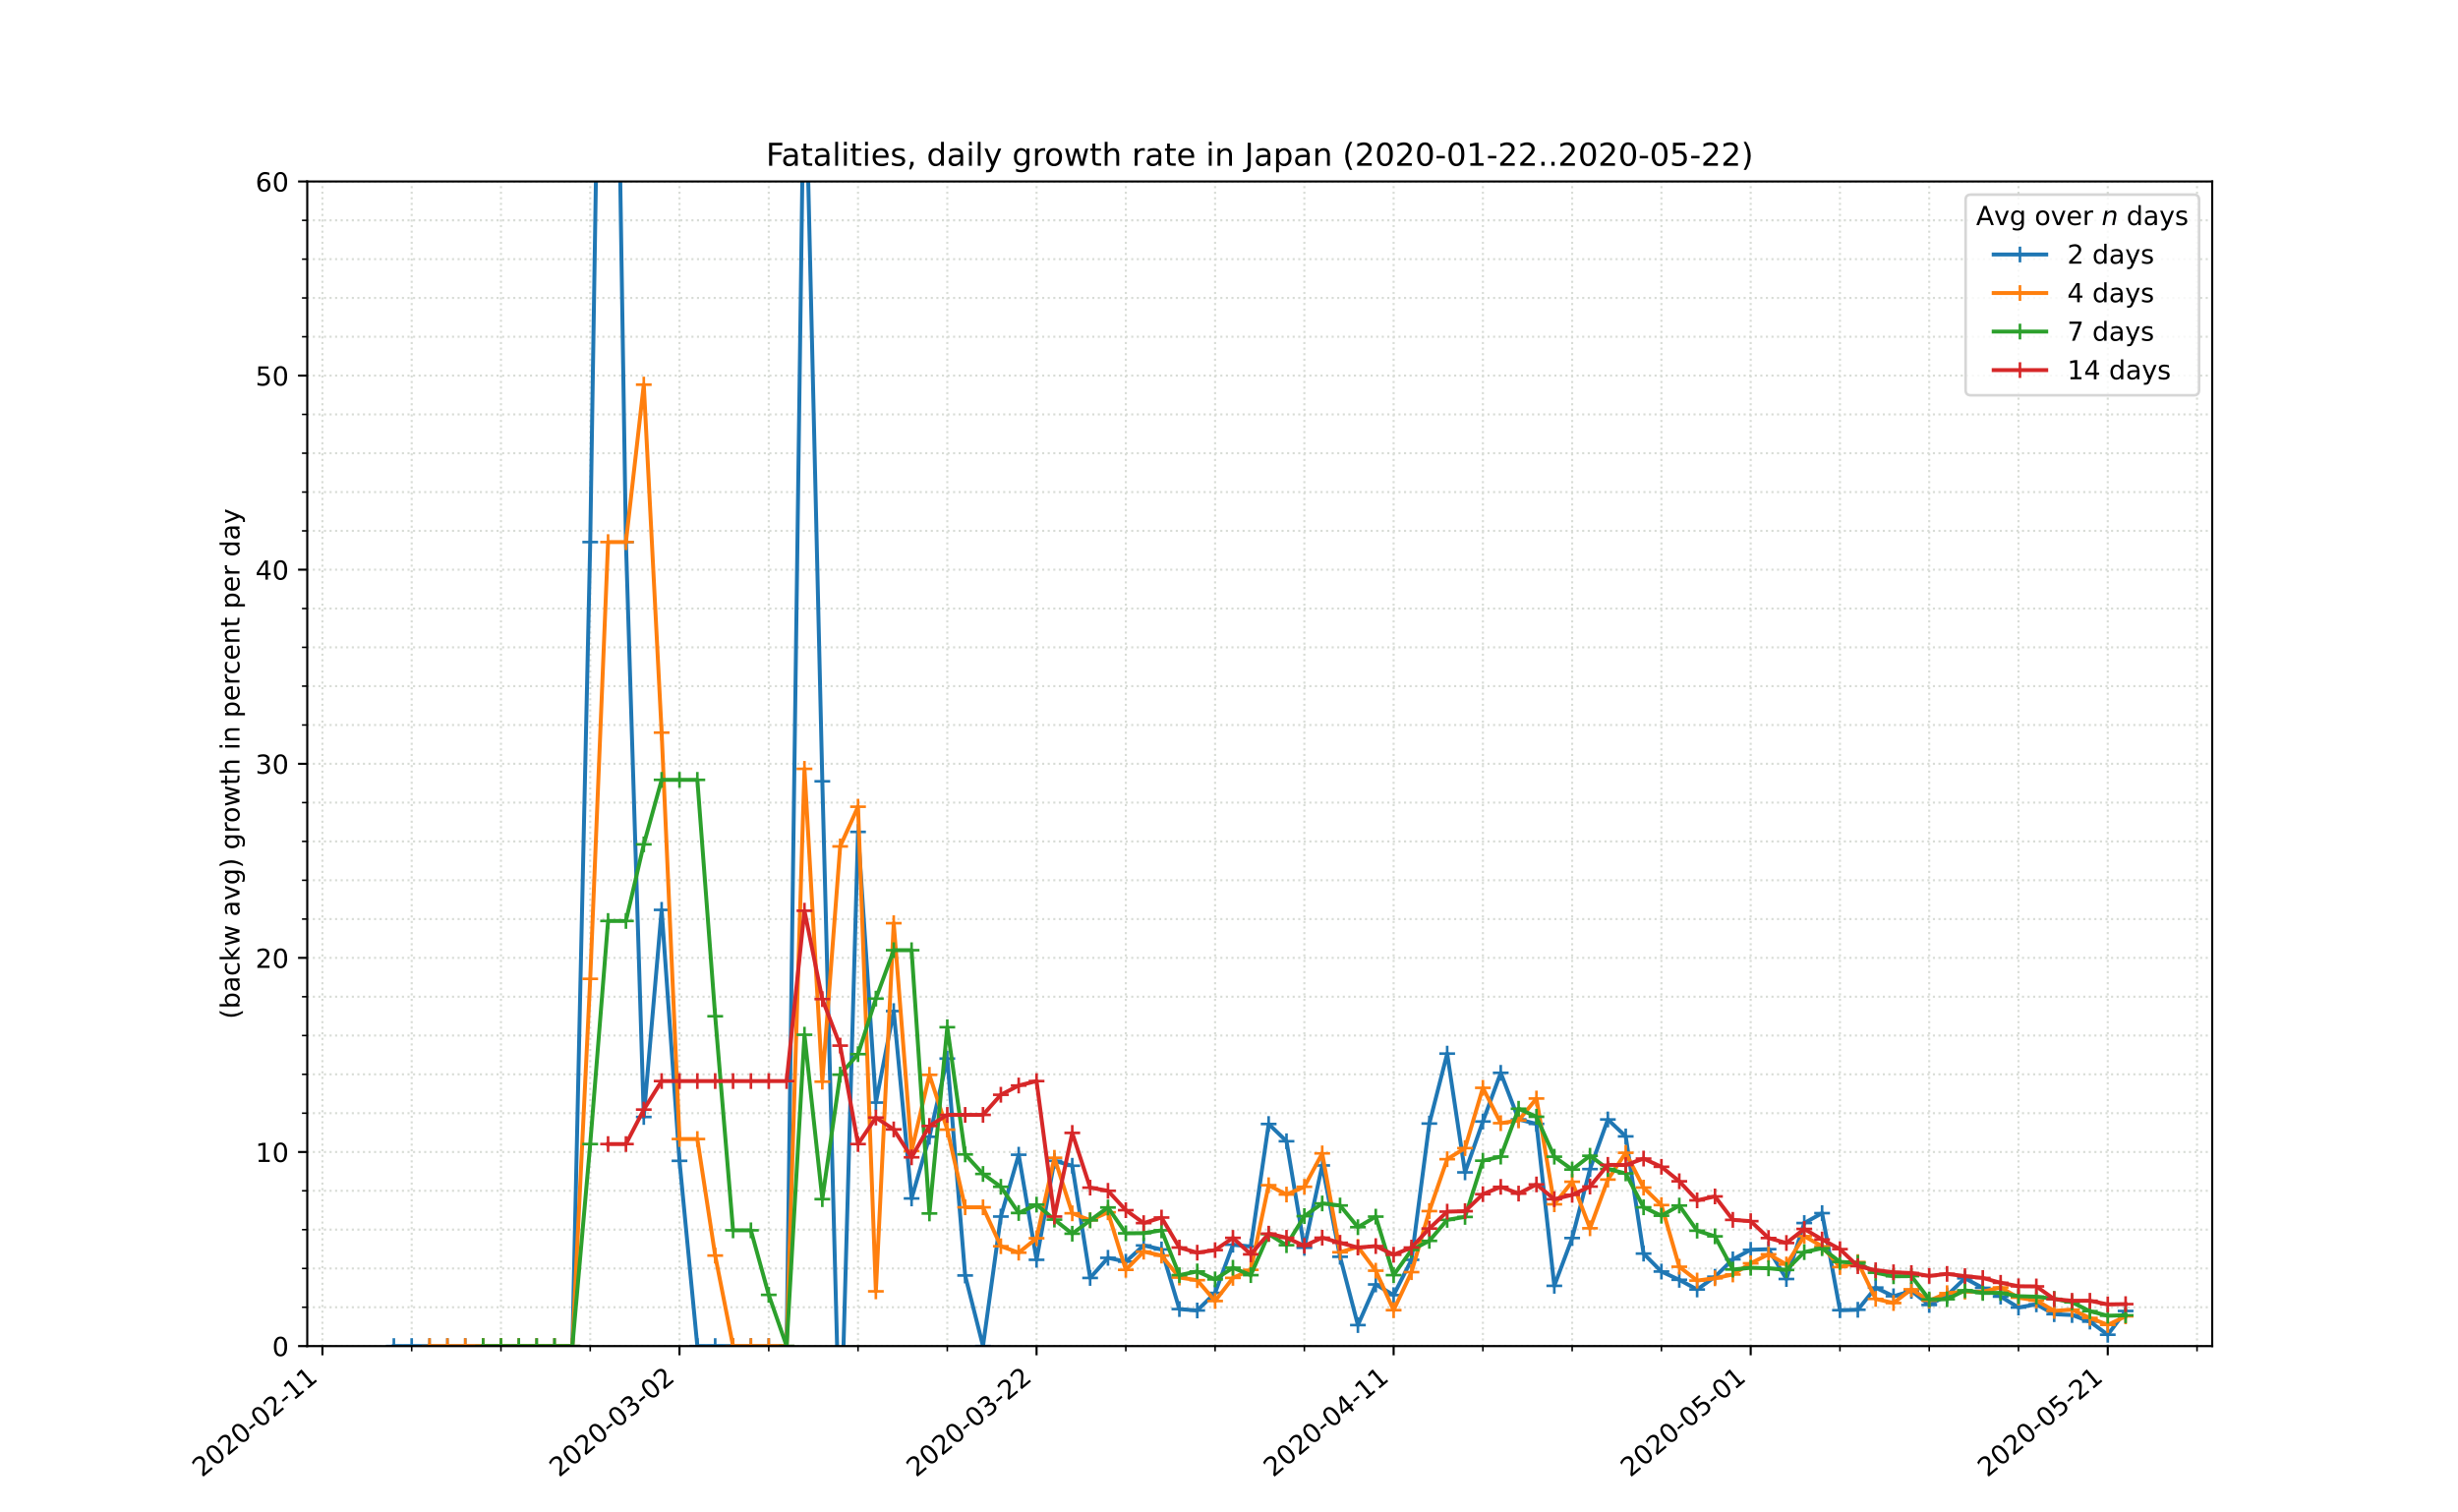 <?xml version="1.0" encoding="utf-8" standalone="no"?>
<!DOCTYPE svg PUBLIC "-//W3C//DTD SVG 1.1//EN"
  "http://www.w3.org/Graphics/SVG/1.1/DTD/svg11.dtd">
<!-- Created with matplotlib (https://matplotlib.org/) -->
<svg height="576pt" version="1.1" viewBox="0 0 936 576" width="936pt" xmlns="http://www.w3.org/2000/svg" xmlns:xlink="http://www.w3.org/1999/xlink">
 <defs>
  <style type="text/css">
*{stroke-linecap:butt;stroke-linejoin:round;}
  </style>
 </defs>
 <g id="figure_1">
  <g id="patch_1">
   <path d="M 0 576 
L 936 576 
L 936 0 
L 0 0 
z
" style="fill:#ffffff;"/>
  </g>
  <g id="axes_1">
   <g id="patch_2">
    <path d="M 117 512.64 
L 842.4 512.64 
L 842.4 69.12 
L 117 69.12 
z
" style="fill:#ffffff;"/>
   </g>
   <g id="matplotlib.axis_1">
    <g id="xtick_1">
     <g id="line2d_1">
      <path clip-path="url(#p853093058b)" d="M 122.779 512.64 
L 122.779 69.12 
" style="fill:none;stroke:#d8dcd6;stroke-dasharray:0.8,1.32;stroke-dashoffset:0;stroke-width:0.8;"/>
     </g>
     <g id="line2d_2">
      <defs>
       <path d="M 0 0 
L 0 3.5 
" id="ma5e5b73ac6" style="stroke:#000000;stroke-width:0.8;"/>
      </defs>
      <g>
       <use style="stroke:#000000;stroke-width:0.8;" x="122.779" xlink:href="#ma5e5b73ac6" y="512.64"/>
      </g>
     </g>
     <g id="text_1">
      <!-- 2020-02-11 -->
      <defs>
       <path d="M 19.188 8.297 
L 53.609 8.297 
L 53.609 0 
L 7.328 0 
L 7.328 8.297 
Q 12.938 14.109 22.625 23.891 
Q 32.328 33.688 34.812 36.531 
Q 39.547 41.844 41.422 45.531 
Q 43.312 49.219 43.312 52.781 
Q 43.312 58.594 39.234 62.25 
Q 35.156 65.922 28.609 65.922 
Q 23.969 65.922 18.812 64.312 
Q 13.672 62.703 7.812 59.422 
L 7.812 69.391 
Q 13.766 71.781 18.938 73 
Q 24.125 74.219 28.422 74.219 
Q 39.75 74.219 46.484 68.547 
Q 53.219 62.891 53.219 53.422 
Q 53.219 48.922 51.531 44.891 
Q 49.859 40.875 45.406 35.406 
Q 44.188 33.984 37.641 27.219 
Q 31.109 20.453 19.188 8.297 
z
" id="DejaVuSans-50"/>
       <path d="M 31.781 66.406 
Q 24.172 66.406 20.328 58.906 
Q 16.5 51.422 16.5 36.375 
Q 16.5 21.391 20.328 13.891 
Q 24.172 6.391 31.781 6.391 
Q 39.453 6.391 43.281 13.891 
Q 47.125 21.391 47.125 36.375 
Q 47.125 51.422 43.281 58.906 
Q 39.453 66.406 31.781 66.406 
z
M 31.781 74.219 
Q 44.047 74.219 50.516 64.516 
Q 56.984 54.828 56.984 36.375 
Q 56.984 17.969 50.516 8.266 
Q 44.047 -1.422 31.781 -1.422 
Q 19.531 -1.422 13.062 8.266 
Q 6.594 17.969 6.594 36.375 
Q 6.594 54.828 13.062 64.516 
Q 19.531 74.219 31.781 74.219 
z
" id="DejaVuSans-48"/>
       <path d="M 4.891 31.391 
L 31.203 31.391 
L 31.203 23.391 
L 4.891 23.391 
z
" id="DejaVuSans-45"/>
       <path d="M 12.406 8.297 
L 28.516 8.297 
L 28.516 63.922 
L 10.984 60.406 
L 10.984 69.391 
L 28.422 72.906 
L 38.281 72.906 
L 38.281 8.297 
L 54.391 8.297 
L 54.391 0 
L 12.406 0 
z
" id="DejaVuSans-49"/>
      </defs>
      <g transform="translate(76.923 562.817)rotate(-40)scale(0.1 -0.1)">
       <use xlink:href="#DejaVuSans-50"/>
       <use x="63.623" xlink:href="#DejaVuSans-48"/>
       <use x="127.246" xlink:href="#DejaVuSans-50"/>
       <use x="190.869" xlink:href="#DejaVuSans-48"/>
       <use x="254.492" xlink:href="#DejaVuSans-45"/>
       <use x="290.576" xlink:href="#DejaVuSans-48"/>
       <use x="354.199" xlink:href="#DejaVuSans-50"/>
       <use x="417.822" xlink:href="#DejaVuSans-45"/>
       <use x="453.906" xlink:href="#DejaVuSans-49"/>
       <use x="517.529" xlink:href="#DejaVuSans-49"/>
      </g>
     </g>
    </g>
    <g id="xtick_2">
     <g id="line2d_3">
      <path clip-path="url(#p853093058b)" d="M 258.749 512.64 
L 258.749 69.12 
" style="fill:none;stroke:#d8dcd6;stroke-dasharray:0.8,1.32;stroke-dashoffset:0;stroke-width:0.8;"/>
     </g>
     <g id="line2d_4">
      <g>
       <use style="stroke:#000000;stroke-width:0.8;" x="258.749" xlink:href="#ma5e5b73ac6" y="512.64"/>
      </g>
     </g>
     <g id="text_2">
      <!-- 2020-03-02 -->
      <defs>
       <path d="M 40.578 39.312 
Q 47.656 37.797 51.625 33 
Q 55.609 28.219 55.609 21.188 
Q 55.609 10.406 48.188 4.484 
Q 40.766 -1.422 27.094 -1.422 
Q 22.516 -1.422 17.656 -0.516 
Q 12.797 0.391 7.625 2.203 
L 7.625 11.719 
Q 11.719 9.328 16.594 8.109 
Q 21.484 6.891 26.812 6.891 
Q 36.078 6.891 40.938 10.547 
Q 45.797 14.203 45.797 21.188 
Q 45.797 27.641 41.281 31.266 
Q 36.766 34.906 28.719 34.906 
L 20.219 34.906 
L 20.219 43.016 
L 29.109 43.016 
Q 36.375 43.016 40.234 45.922 
Q 44.094 48.828 44.094 54.297 
Q 44.094 59.906 40.109 62.906 
Q 36.141 65.922 28.719 65.922 
Q 24.656 65.922 20.016 65.031 
Q 15.375 64.156 9.812 62.312 
L 9.812 71.094 
Q 15.438 72.656 20.344 73.438 
Q 25.25 74.219 29.594 74.219 
Q 40.828 74.219 47.359 69.109 
Q 53.906 64.016 53.906 55.328 
Q 53.906 49.266 50.438 45.094 
Q 46.969 40.922 40.578 39.312 
z
" id="DejaVuSans-51"/>
      </defs>
      <g transform="translate(212.893 562.817)rotate(-40)scale(0.1 -0.1)">
       <use xlink:href="#DejaVuSans-50"/>
       <use x="63.623" xlink:href="#DejaVuSans-48"/>
       <use x="127.246" xlink:href="#DejaVuSans-50"/>
       <use x="190.869" xlink:href="#DejaVuSans-48"/>
       <use x="254.492" xlink:href="#DejaVuSans-45"/>
       <use x="290.576" xlink:href="#DejaVuSans-48"/>
       <use x="354.199" xlink:href="#DejaVuSans-51"/>
       <use x="417.822" xlink:href="#DejaVuSans-45"/>
       <use x="453.906" xlink:href="#DejaVuSans-48"/>
       <use x="517.529" xlink:href="#DejaVuSans-50"/>
      </g>
     </g>
    </g>
    <g id="xtick_3">
     <g id="line2d_5">
      <path clip-path="url(#p853093058b)" d="M 394.719 512.64 
L 394.719 69.12 
" style="fill:none;stroke:#d8dcd6;stroke-dasharray:0.8,1.32;stroke-dashoffset:0;stroke-width:0.8;"/>
     </g>
     <g id="line2d_6">
      <g>
       <use style="stroke:#000000;stroke-width:0.8;" x="394.719" xlink:href="#ma5e5b73ac6" y="512.64"/>
      </g>
     </g>
     <g id="text_3">
      <!-- 2020-03-22 -->
      <g transform="translate(348.863 562.817)rotate(-40)scale(0.1 -0.1)">
       <use xlink:href="#DejaVuSans-50"/>
       <use x="63.623" xlink:href="#DejaVuSans-48"/>
       <use x="127.246" xlink:href="#DejaVuSans-50"/>
       <use x="190.869" xlink:href="#DejaVuSans-48"/>
       <use x="254.492" xlink:href="#DejaVuSans-45"/>
       <use x="290.576" xlink:href="#DejaVuSans-48"/>
       <use x="354.199" xlink:href="#DejaVuSans-51"/>
       <use x="417.822" xlink:href="#DejaVuSans-45"/>
       <use x="453.906" xlink:href="#DejaVuSans-50"/>
       <use x="517.529" xlink:href="#DejaVuSans-50"/>
      </g>
     </g>
    </g>
    <g id="xtick_4">
     <g id="line2d_7">
      <path clip-path="url(#p853093058b)" d="M 530.689 512.64 
L 530.689 69.12 
" style="fill:none;stroke:#d8dcd6;stroke-dasharray:0.8,1.32;stroke-dashoffset:0;stroke-width:0.8;"/>
     </g>
     <g id="line2d_8">
      <g>
       <use style="stroke:#000000;stroke-width:0.8;" x="530.689" xlink:href="#ma5e5b73ac6" y="512.64"/>
      </g>
     </g>
     <g id="text_4">
      <!-- 2020-04-11 -->
      <defs>
       <path d="M 37.797 64.312 
L 12.891 25.391 
L 37.797 25.391 
z
M 35.203 72.906 
L 47.609 72.906 
L 47.609 25.391 
L 58.016 25.391 
L 58.016 17.188 
L 47.609 17.188 
L 47.609 0 
L 37.797 0 
L 37.797 17.188 
L 4.891 17.188 
L 4.891 26.703 
z
" id="DejaVuSans-52"/>
      </defs>
      <g transform="translate(484.833 562.817)rotate(-40)scale(0.1 -0.1)">
       <use xlink:href="#DejaVuSans-50"/>
       <use x="63.623" xlink:href="#DejaVuSans-48"/>
       <use x="127.246" xlink:href="#DejaVuSans-50"/>
       <use x="190.869" xlink:href="#DejaVuSans-48"/>
       <use x="254.492" xlink:href="#DejaVuSans-45"/>
       <use x="290.576" xlink:href="#DejaVuSans-48"/>
       <use x="354.199" xlink:href="#DejaVuSans-52"/>
       <use x="417.822" xlink:href="#DejaVuSans-45"/>
       <use x="453.906" xlink:href="#DejaVuSans-49"/>
       <use x="517.529" xlink:href="#DejaVuSans-49"/>
      </g>
     </g>
    </g>
    <g id="xtick_5">
     <g id="line2d_9">
      <path clip-path="url(#p853093058b)" d="M 666.659 512.64 
L 666.659 69.12 
" style="fill:none;stroke:#d8dcd6;stroke-dasharray:0.8,1.32;stroke-dashoffset:0;stroke-width:0.8;"/>
     </g>
     <g id="line2d_10">
      <g>
       <use style="stroke:#000000;stroke-width:0.8;" x="666.659" xlink:href="#ma5e5b73ac6" y="512.64"/>
      </g>
     </g>
     <g id="text_5">
      <!-- 2020-05-01 -->
      <defs>
       <path d="M 10.797 72.906 
L 49.516 72.906 
L 49.516 64.594 
L 19.828 64.594 
L 19.828 46.734 
Q 21.969 47.469 24.109 47.828 
Q 26.266 48.188 28.422 48.188 
Q 40.625 48.188 47.75 41.5 
Q 54.891 34.812 54.891 23.391 
Q 54.891 11.625 47.562 5.094 
Q 40.234 -1.422 26.906 -1.422 
Q 22.312 -1.422 17.547 -0.641 
Q 12.797 0.141 7.719 1.703 
L 7.719 11.625 
Q 12.109 9.234 16.797 8.062 
Q 21.484 6.891 26.703 6.891 
Q 35.156 6.891 40.078 11.328 
Q 45.016 15.766 45.016 23.391 
Q 45.016 31 40.078 35.438 
Q 35.156 39.891 26.703 39.891 
Q 22.75 39.891 18.812 39.016 
Q 14.891 38.141 10.797 36.281 
z
" id="DejaVuSans-53"/>
      </defs>
      <g transform="translate(620.803 562.817)rotate(-40)scale(0.1 -0.1)">
       <use xlink:href="#DejaVuSans-50"/>
       <use x="63.623" xlink:href="#DejaVuSans-48"/>
       <use x="127.246" xlink:href="#DejaVuSans-50"/>
       <use x="190.869" xlink:href="#DejaVuSans-48"/>
       <use x="254.492" xlink:href="#DejaVuSans-45"/>
       <use x="290.576" xlink:href="#DejaVuSans-48"/>
       <use x="354.199" xlink:href="#DejaVuSans-53"/>
       <use x="417.822" xlink:href="#DejaVuSans-45"/>
       <use x="453.906" xlink:href="#DejaVuSans-48"/>
       <use x="517.529" xlink:href="#DejaVuSans-49"/>
      </g>
     </g>
    </g>
    <g id="xtick_6">
     <g id="line2d_11">
      <path clip-path="url(#p853093058b)" d="M 802.629 512.64 
L 802.629 69.12 
" style="fill:none;stroke:#d8dcd6;stroke-dasharray:0.8,1.32;stroke-dashoffset:0;stroke-width:0.8;"/>
     </g>
     <g id="line2d_12">
      <g>
       <use style="stroke:#000000;stroke-width:0.8;" x="802.629" xlink:href="#ma5e5b73ac6" y="512.64"/>
      </g>
     </g>
     <g id="text_6">
      <!-- 2020-05-21 -->
      <g transform="translate(756.773 562.817)rotate(-40)scale(0.1 -0.1)">
       <use xlink:href="#DejaVuSans-50"/>
       <use x="63.623" xlink:href="#DejaVuSans-48"/>
       <use x="127.246" xlink:href="#DejaVuSans-50"/>
       <use x="190.869" xlink:href="#DejaVuSans-48"/>
       <use x="254.492" xlink:href="#DejaVuSans-45"/>
       <use x="290.576" xlink:href="#DejaVuSans-48"/>
       <use x="354.199" xlink:href="#DejaVuSans-53"/>
       <use x="417.822" xlink:href="#DejaVuSans-45"/>
       <use x="453.906" xlink:href="#DejaVuSans-50"/>
       <use x="517.529" xlink:href="#DejaVuSans-49"/>
      </g>
     </g>
    </g>
    <g id="xtick_7">
     <g id="line2d_13">
      <path clip-path="url(#p853093058b)" d="M 156.771 512.64 
L 156.771 69.12 
" style="fill:none;stroke:#d8dcd6;stroke-dasharray:0.8,1.32;stroke-dashoffset:0;stroke-width:0.8;"/>
     </g>
     <g id="line2d_14">
      <defs>
       <path d="M 0 0 
L 0 2 
" id="mafb6989b25" style="stroke:#000000;stroke-width:0.6;"/>
      </defs>
      <g>
       <use style="stroke:#000000;stroke-width:0.6;" x="156.771" xlink:href="#mafb6989b25" y="512.64"/>
      </g>
     </g>
    </g>
    <g id="xtick_8">
     <g id="line2d_15">
      <path clip-path="url(#p853093058b)" d="M 190.764 512.64 
L 190.764 69.12 
" style="fill:none;stroke:#d8dcd6;stroke-dasharray:0.8,1.32;stroke-dashoffset:0;stroke-width:0.8;"/>
     </g>
     <g id="line2d_16">
      <g>
       <use style="stroke:#000000;stroke-width:0.6;" x="190.764" xlink:href="#mafb6989b25" y="512.64"/>
      </g>
     </g>
    </g>
    <g id="xtick_9">
     <g id="line2d_17">
      <path clip-path="url(#p853093058b)" d="M 224.756 512.64 
L 224.756 69.12 
" style="fill:none;stroke:#d8dcd6;stroke-dasharray:0.8,1.32;stroke-dashoffset:0;stroke-width:0.8;"/>
     </g>
     <g id="line2d_18">
      <g>
       <use style="stroke:#000000;stroke-width:0.6;" x="224.756" xlink:href="#mafb6989b25" y="512.64"/>
      </g>
     </g>
    </g>
    <g id="xtick_10">
     <g id="line2d_19">
      <path clip-path="url(#p853093058b)" d="M 292.741 512.64 
L 292.741 69.12 
" style="fill:none;stroke:#d8dcd6;stroke-dasharray:0.8,1.32;stroke-dashoffset:0;stroke-width:0.8;"/>
     </g>
     <g id="line2d_20">
      <g>
       <use style="stroke:#000000;stroke-width:0.6;" x="292.741" xlink:href="#mafb6989b25" y="512.64"/>
      </g>
     </g>
    </g>
    <g id="xtick_11">
     <g id="line2d_21">
      <path clip-path="url(#p853093058b)" d="M 326.734 512.64 
L 326.734 69.12 
" style="fill:none;stroke:#d8dcd6;stroke-dasharray:0.8,1.32;stroke-dashoffset:0;stroke-width:0.8;"/>
     </g>
     <g id="line2d_22">
      <g>
       <use style="stroke:#000000;stroke-width:0.6;" x="326.734" xlink:href="#mafb6989b25" y="512.64"/>
      </g>
     </g>
    </g>
    <g id="xtick_12">
     <g id="line2d_23">
      <path clip-path="url(#p853093058b)" d="M 360.726 512.64 
L 360.726 69.12 
" style="fill:none;stroke:#d8dcd6;stroke-dasharray:0.8,1.32;stroke-dashoffset:0;stroke-width:0.8;"/>
     </g>
     <g id="line2d_24">
      <g>
       <use style="stroke:#000000;stroke-width:0.6;" x="360.726" xlink:href="#mafb6989b25" y="512.64"/>
      </g>
     </g>
    </g>
    <g id="xtick_13">
     <g id="line2d_25">
      <path clip-path="url(#p853093058b)" d="M 428.711 512.64 
L 428.711 69.12 
" style="fill:none;stroke:#d8dcd6;stroke-dasharray:0.8,1.32;stroke-dashoffset:0;stroke-width:0.8;"/>
     </g>
     <g id="line2d_26">
      <g>
       <use style="stroke:#000000;stroke-width:0.6;" x="428.711" xlink:href="#mafb6989b25" y="512.64"/>
      </g>
     </g>
    </g>
    <g id="xtick_14">
     <g id="line2d_27">
      <path clip-path="url(#p853093058b)" d="M 462.704 512.64 
L 462.704 69.12 
" style="fill:none;stroke:#d8dcd6;stroke-dasharray:0.8,1.32;stroke-dashoffset:0;stroke-width:0.8;"/>
     </g>
     <g id="line2d_28">
      <g>
       <use style="stroke:#000000;stroke-width:0.6;" x="462.704" xlink:href="#mafb6989b25" y="512.64"/>
      </g>
     </g>
    </g>
    <g id="xtick_15">
     <g id="line2d_29">
      <path clip-path="url(#p853093058b)" d="M 496.696 512.64 
L 496.696 69.12 
" style="fill:none;stroke:#d8dcd6;stroke-dasharray:0.8,1.32;stroke-dashoffset:0;stroke-width:0.8;"/>
     </g>
     <g id="line2d_30">
      <g>
       <use style="stroke:#000000;stroke-width:0.6;" x="496.696" xlink:href="#mafb6989b25" y="512.64"/>
      </g>
     </g>
    </g>
    <g id="xtick_16">
     <g id="line2d_31">
      <path clip-path="url(#p853093058b)" d="M 564.681 512.64 
L 564.681 69.12 
" style="fill:none;stroke:#d8dcd6;stroke-dasharray:0.8,1.32;stroke-dashoffset:0;stroke-width:0.8;"/>
     </g>
     <g id="line2d_32">
      <g>
       <use style="stroke:#000000;stroke-width:0.6;" x="564.681" xlink:href="#mafb6989b25" y="512.64"/>
      </g>
     </g>
    </g>
    <g id="xtick_17">
     <g id="line2d_33">
      <path clip-path="url(#p853093058b)" d="M 598.674 512.64 
L 598.674 69.12 
" style="fill:none;stroke:#d8dcd6;stroke-dasharray:0.8,1.32;stroke-dashoffset:0;stroke-width:0.8;"/>
     </g>
     <g id="line2d_34">
      <g>
       <use style="stroke:#000000;stroke-width:0.6;" x="598.674" xlink:href="#mafb6989b25" y="512.64"/>
      </g>
     </g>
    </g>
    <g id="xtick_18">
     <g id="line2d_35">
      <path clip-path="url(#p853093058b)" d="M 632.666 512.64 
L 632.666 69.12 
" style="fill:none;stroke:#d8dcd6;stroke-dasharray:0.8,1.32;stroke-dashoffset:0;stroke-width:0.8;"/>
     </g>
     <g id="line2d_36">
      <g>
       <use style="stroke:#000000;stroke-width:0.6;" x="632.666" xlink:href="#mafb6989b25" y="512.64"/>
      </g>
     </g>
    </g>
    <g id="xtick_19">
     <g id="line2d_37">
      <path clip-path="url(#p853093058b)" d="M 700.651 512.64 
L 700.651 69.12 
" style="fill:none;stroke:#d8dcd6;stroke-dasharray:0.8,1.32;stroke-dashoffset:0;stroke-width:0.8;"/>
     </g>
     <g id="line2d_38">
      <g>
       <use style="stroke:#000000;stroke-width:0.6;" x="700.651" xlink:href="#mafb6989b25" y="512.64"/>
      </g>
     </g>
    </g>
    <g id="xtick_20">
     <g id="line2d_39">
      <path clip-path="url(#p853093058b)" d="M 734.644 512.64 
L 734.644 69.12 
" style="fill:none;stroke:#d8dcd6;stroke-dasharray:0.8,1.32;stroke-dashoffset:0;stroke-width:0.8;"/>
     </g>
     <g id="line2d_40">
      <g>
       <use style="stroke:#000000;stroke-width:0.6;" x="734.644" xlink:href="#mafb6989b25" y="512.64"/>
      </g>
     </g>
    </g>
    <g id="xtick_21">
     <g id="line2d_41">
      <path clip-path="url(#p853093058b)" d="M 768.636 512.64 
L 768.636 69.12 
" style="fill:none;stroke:#d8dcd6;stroke-dasharray:0.8,1.32;stroke-dashoffset:0;stroke-width:0.8;"/>
     </g>
     <g id="line2d_42">
      <g>
       <use style="stroke:#000000;stroke-width:0.6;" x="768.636" xlink:href="#mafb6989b25" y="512.64"/>
      </g>
     </g>
    </g>
    <g id="xtick_22">
     <g id="line2d_43">
      <path clip-path="url(#p853093058b)" d="M 836.621 512.64 
L 836.621 69.12 
" style="fill:none;stroke:#d8dcd6;stroke-dasharray:0.8,1.32;stroke-dashoffset:0;stroke-width:0.8;"/>
     </g>
     <g id="line2d_44">
      <g>
       <use style="stroke:#000000;stroke-width:0.6;" x="836.621" xlink:href="#mafb6989b25" y="512.64"/>
      </g>
     </g>
    </g>
   </g>
   <g id="matplotlib.axis_2">
    <g id="ytick_1">
     <g id="line2d_45">
      <path clip-path="url(#p853093058b)" d="M 117 512.64 
L 842.4 512.64 
" style="fill:none;stroke:#d8dcd6;stroke-dasharray:0.8,1.32;stroke-dashoffset:0;stroke-width:0.8;"/>
     </g>
     <g id="line2d_46">
      <defs>
       <path d="M 0 0 
L -3.5 0 
" id="m25410998aa" style="stroke:#000000;stroke-width:0.8;"/>
      </defs>
      <g>
       <use style="stroke:#000000;stroke-width:0.8;" x="117" xlink:href="#m25410998aa" y="512.64"/>
      </g>
     </g>
     <g id="text_7">
      <!-- 0 -->
      <g transform="translate(103.638 516.439)scale(0.1 -0.1)">
       <use xlink:href="#DejaVuSans-48"/>
      </g>
     </g>
    </g>
    <g id="ytick_2">
     <g id="line2d_47">
      <path clip-path="url(#p853093058b)" d="M 117 438.72 
L 842.4 438.72 
" style="fill:none;stroke:#d8dcd6;stroke-dasharray:0.8,1.32;stroke-dashoffset:0;stroke-width:0.8;"/>
     </g>
     <g id="line2d_48">
      <g>
       <use style="stroke:#000000;stroke-width:0.8;" x="117" xlink:href="#m25410998aa" y="438.72"/>
      </g>
     </g>
     <g id="text_8">
      <!-- 10 -->
      <g transform="translate(97.275 442.519)scale(0.1 -0.1)">
       <use xlink:href="#DejaVuSans-49"/>
       <use x="63.623" xlink:href="#DejaVuSans-48"/>
      </g>
     </g>
    </g>
    <g id="ytick_3">
     <g id="line2d_49">
      <path clip-path="url(#p853093058b)" d="M 117 364.8 
L 842.4 364.8 
" style="fill:none;stroke:#d8dcd6;stroke-dasharray:0.8,1.32;stroke-dashoffset:0;stroke-width:0.8;"/>
     </g>
     <g id="line2d_50">
      <g>
       <use style="stroke:#000000;stroke-width:0.8;" x="117" xlink:href="#m25410998aa" y="364.8"/>
      </g>
     </g>
     <g id="text_9">
      <!-- 20 -->
      <g transform="translate(97.275 368.599)scale(0.1 -0.1)">
       <use xlink:href="#DejaVuSans-50"/>
       <use x="63.623" xlink:href="#DejaVuSans-48"/>
      </g>
     </g>
    </g>
    <g id="ytick_4">
     <g id="line2d_51">
      <path clip-path="url(#p853093058b)" d="M 117 290.88 
L 842.4 290.88 
" style="fill:none;stroke:#d8dcd6;stroke-dasharray:0.8,1.32;stroke-dashoffset:0;stroke-width:0.8;"/>
     </g>
     <g id="line2d_52">
      <g>
       <use style="stroke:#000000;stroke-width:0.8;" x="117" xlink:href="#m25410998aa" y="290.88"/>
      </g>
     </g>
     <g id="text_10">
      <!-- 30 -->
      <g transform="translate(97.275 294.679)scale(0.1 -0.1)">
       <use xlink:href="#DejaVuSans-51"/>
       <use x="63.623" xlink:href="#DejaVuSans-48"/>
      </g>
     </g>
    </g>
    <g id="ytick_5">
     <g id="line2d_53">
      <path clip-path="url(#p853093058b)" d="M 117 216.96 
L 842.4 216.96 
" style="fill:none;stroke:#d8dcd6;stroke-dasharray:0.8,1.32;stroke-dashoffset:0;stroke-width:0.8;"/>
     </g>
     <g id="line2d_54">
      <g>
       <use style="stroke:#000000;stroke-width:0.8;" x="117" xlink:href="#m25410998aa" y="216.96"/>
      </g>
     </g>
     <g id="text_11">
      <!-- 40 -->
      <g transform="translate(97.275 220.759)scale(0.1 -0.1)">
       <use xlink:href="#DejaVuSans-52"/>
       <use x="63.623" xlink:href="#DejaVuSans-48"/>
      </g>
     </g>
    </g>
    <g id="ytick_6">
     <g id="line2d_55">
      <path clip-path="url(#p853093058b)" d="M 117 143.04 
L 842.4 143.04 
" style="fill:none;stroke:#d8dcd6;stroke-dasharray:0.8,1.32;stroke-dashoffset:0;stroke-width:0.8;"/>
     </g>
     <g id="line2d_56">
      <g>
       <use style="stroke:#000000;stroke-width:0.8;" x="117" xlink:href="#m25410998aa" y="143.04"/>
      </g>
     </g>
     <g id="text_12">
      <!-- 50 -->
      <g transform="translate(97.275 146.839)scale(0.1 -0.1)">
       <use xlink:href="#DejaVuSans-53"/>
       <use x="63.623" xlink:href="#DejaVuSans-48"/>
      </g>
     </g>
    </g>
    <g id="ytick_7">
     <g id="line2d_57">
      <path clip-path="url(#p853093058b)" d="M 117 69.12 
L 842.4 69.12 
" style="fill:none;stroke:#d8dcd6;stroke-dasharray:0.8,1.32;stroke-dashoffset:0;stroke-width:0.8;"/>
     </g>
     <g id="line2d_58">
      <g>
       <use style="stroke:#000000;stroke-width:0.8;" x="117" xlink:href="#m25410998aa" y="69.12"/>
      </g>
     </g>
     <g id="text_13">
      <!-- 60 -->
      <defs>
       <path d="M 33.016 40.375 
Q 26.375 40.375 22.484 35.828 
Q 18.609 31.297 18.609 23.391 
Q 18.609 15.531 22.484 10.953 
Q 26.375 6.391 33.016 6.391 
Q 39.656 6.391 43.531 10.953 
Q 47.406 15.531 47.406 23.391 
Q 47.406 31.297 43.531 35.828 
Q 39.656 40.375 33.016 40.375 
z
M 52.594 71.297 
L 52.594 62.312 
Q 48.875 64.062 45.094 64.984 
Q 41.312 65.922 37.594 65.922 
Q 27.828 65.922 22.672 59.328 
Q 17.531 52.734 16.797 39.406 
Q 19.672 43.656 24.016 45.922 
Q 28.375 48.188 33.594 48.188 
Q 44.578 48.188 50.953 41.516 
Q 57.328 34.859 57.328 23.391 
Q 57.328 12.156 50.688 5.359 
Q 44.047 -1.422 33.016 -1.422 
Q 20.359 -1.422 13.672 8.266 
Q 6.984 17.969 6.984 36.375 
Q 6.984 53.656 15.188 63.938 
Q 23.391 74.219 37.203 74.219 
Q 40.922 74.219 44.703 73.484 
Q 48.484 72.75 52.594 71.297 
z
" id="DejaVuSans-54"/>
      </defs>
      <g transform="translate(97.275 72.919)scale(0.1 -0.1)">
       <use xlink:href="#DejaVuSans-54"/>
       <use x="63.623" xlink:href="#DejaVuSans-48"/>
      </g>
     </g>
    </g>
    <g id="ytick_8">
     <g id="line2d_59">
      <path clip-path="url(#p853093058b)" d="M 117 497.856 
L 842.4 497.856 
" style="fill:none;stroke:#d8dcd6;stroke-dasharray:0.8,1.32;stroke-dashoffset:0;stroke-width:0.8;"/>
     </g>
     <g id="line2d_60">
      <defs>
       <path d="M 0 0 
L -2 0 
" id="mbd266ab190" style="stroke:#000000;stroke-width:0.6;"/>
      </defs>
      <g>
       <use style="stroke:#000000;stroke-width:0.6;" x="117" xlink:href="#mbd266ab190" y="497.856"/>
      </g>
     </g>
    </g>
    <g id="ytick_9">
     <g id="line2d_61">
      <path clip-path="url(#p853093058b)" d="M 117 483.072 
L 842.4 483.072 
" style="fill:none;stroke:#d8dcd6;stroke-dasharray:0.8,1.32;stroke-dashoffset:0;stroke-width:0.8;"/>
     </g>
     <g id="line2d_62">
      <g>
       <use style="stroke:#000000;stroke-width:0.6;" x="117" xlink:href="#mbd266ab190" y="483.072"/>
      </g>
     </g>
    </g>
    <g id="ytick_10">
     <g id="line2d_63">
      <path clip-path="url(#p853093058b)" d="M 117 468.288 
L 842.4 468.288 
" style="fill:none;stroke:#d8dcd6;stroke-dasharray:0.8,1.32;stroke-dashoffset:0;stroke-width:0.8;"/>
     </g>
     <g id="line2d_64">
      <g>
       <use style="stroke:#000000;stroke-width:0.6;" x="117" xlink:href="#mbd266ab190" y="468.288"/>
      </g>
     </g>
    </g>
    <g id="ytick_11">
     <g id="line2d_65">
      <path clip-path="url(#p853093058b)" d="M 117 453.504 
L 842.4 453.504 
" style="fill:none;stroke:#d8dcd6;stroke-dasharray:0.8,1.32;stroke-dashoffset:0;stroke-width:0.8;"/>
     </g>
     <g id="line2d_66">
      <g>
       <use style="stroke:#000000;stroke-width:0.6;" x="117" xlink:href="#mbd266ab190" y="453.504"/>
      </g>
     </g>
    </g>
    <g id="ytick_12">
     <g id="line2d_67">
      <path clip-path="url(#p853093058b)" d="M 117 423.936 
L 842.4 423.936 
" style="fill:none;stroke:#d8dcd6;stroke-dasharray:0.8,1.32;stroke-dashoffset:0;stroke-width:0.8;"/>
     </g>
     <g id="line2d_68">
      <g>
       <use style="stroke:#000000;stroke-width:0.6;" x="117" xlink:href="#mbd266ab190" y="423.936"/>
      </g>
     </g>
    </g>
    <g id="ytick_13">
     <g id="line2d_69">
      <path clip-path="url(#p853093058b)" d="M 117 409.152 
L 842.4 409.152 
" style="fill:none;stroke:#d8dcd6;stroke-dasharray:0.8,1.32;stroke-dashoffset:0;stroke-width:0.8;"/>
     </g>
     <g id="line2d_70">
      <g>
       <use style="stroke:#000000;stroke-width:0.6;" x="117" xlink:href="#mbd266ab190" y="409.152"/>
      </g>
     </g>
    </g>
    <g id="ytick_14">
     <g id="line2d_71">
      <path clip-path="url(#p853093058b)" d="M 117 394.368 
L 842.4 394.368 
" style="fill:none;stroke:#d8dcd6;stroke-dasharray:0.8,1.32;stroke-dashoffset:0;stroke-width:0.8;"/>
     </g>
     <g id="line2d_72">
      <g>
       <use style="stroke:#000000;stroke-width:0.6;" x="117" xlink:href="#mbd266ab190" y="394.368"/>
      </g>
     </g>
    </g>
    <g id="ytick_15">
     <g id="line2d_73">
      <path clip-path="url(#p853093058b)" d="M 117 379.584 
L 842.4 379.584 
" style="fill:none;stroke:#d8dcd6;stroke-dasharray:0.8,1.32;stroke-dashoffset:0;stroke-width:0.8;"/>
     </g>
     <g id="line2d_74">
      <g>
       <use style="stroke:#000000;stroke-width:0.6;" x="117" xlink:href="#mbd266ab190" y="379.584"/>
      </g>
     </g>
    </g>
    <g id="ytick_16">
     <g id="line2d_75">
      <path clip-path="url(#p853093058b)" d="M 117 350.016 
L 842.4 350.016 
" style="fill:none;stroke:#d8dcd6;stroke-dasharray:0.8,1.32;stroke-dashoffset:0;stroke-width:0.8;"/>
     </g>
     <g id="line2d_76">
      <g>
       <use style="stroke:#000000;stroke-width:0.6;" x="117" xlink:href="#mbd266ab190" y="350.016"/>
      </g>
     </g>
    </g>
    <g id="ytick_17">
     <g id="line2d_77">
      <path clip-path="url(#p853093058b)" d="M 117 335.232 
L 842.4 335.232 
" style="fill:none;stroke:#d8dcd6;stroke-dasharray:0.8,1.32;stroke-dashoffset:0;stroke-width:0.8;"/>
     </g>
     <g id="line2d_78">
      <g>
       <use style="stroke:#000000;stroke-width:0.6;" x="117" xlink:href="#mbd266ab190" y="335.232"/>
      </g>
     </g>
    </g>
    <g id="ytick_18">
     <g id="line2d_79">
      <path clip-path="url(#p853093058b)" d="M 117 320.448 
L 842.4 320.448 
" style="fill:none;stroke:#d8dcd6;stroke-dasharray:0.8,1.32;stroke-dashoffset:0;stroke-width:0.8;"/>
     </g>
     <g id="line2d_80">
      <g>
       <use style="stroke:#000000;stroke-width:0.6;" x="117" xlink:href="#mbd266ab190" y="320.448"/>
      </g>
     </g>
    </g>
    <g id="ytick_19">
     <g id="line2d_81">
      <path clip-path="url(#p853093058b)" d="M 117 305.664 
L 842.4 305.664 
" style="fill:none;stroke:#d8dcd6;stroke-dasharray:0.8,1.32;stroke-dashoffset:0;stroke-width:0.8;"/>
     </g>
     <g id="line2d_82">
      <g>
       <use style="stroke:#000000;stroke-width:0.6;" x="117" xlink:href="#mbd266ab190" y="305.664"/>
      </g>
     </g>
    </g>
    <g id="ytick_20">
     <g id="line2d_83">
      <path clip-path="url(#p853093058b)" d="M 117 276.096 
L 842.4 276.096 
" style="fill:none;stroke:#d8dcd6;stroke-dasharray:0.8,1.32;stroke-dashoffset:0;stroke-width:0.8;"/>
     </g>
     <g id="line2d_84">
      <g>
       <use style="stroke:#000000;stroke-width:0.6;" x="117" xlink:href="#mbd266ab190" y="276.096"/>
      </g>
     </g>
    </g>
    <g id="ytick_21">
     <g id="line2d_85">
      <path clip-path="url(#p853093058b)" d="M 117 261.312 
L 842.4 261.312 
" style="fill:none;stroke:#d8dcd6;stroke-dasharray:0.8,1.32;stroke-dashoffset:0;stroke-width:0.8;"/>
     </g>
     <g id="line2d_86">
      <g>
       <use style="stroke:#000000;stroke-width:0.6;" x="117" xlink:href="#mbd266ab190" y="261.312"/>
      </g>
     </g>
    </g>
    <g id="ytick_22">
     <g id="line2d_87">
      <path clip-path="url(#p853093058b)" d="M 117 246.528 
L 842.4 246.528 
" style="fill:none;stroke:#d8dcd6;stroke-dasharray:0.8,1.32;stroke-dashoffset:0;stroke-width:0.8;"/>
     </g>
     <g id="line2d_88">
      <g>
       <use style="stroke:#000000;stroke-width:0.6;" x="117" xlink:href="#mbd266ab190" y="246.528"/>
      </g>
     </g>
    </g>
    <g id="ytick_23">
     <g id="line2d_89">
      <path clip-path="url(#p853093058b)" d="M 117 231.744 
L 842.4 231.744 
" style="fill:none;stroke:#d8dcd6;stroke-dasharray:0.8,1.32;stroke-dashoffset:0;stroke-width:0.8;"/>
     </g>
     <g id="line2d_90">
      <g>
       <use style="stroke:#000000;stroke-width:0.6;" x="117" xlink:href="#mbd266ab190" y="231.744"/>
      </g>
     </g>
    </g>
    <g id="ytick_24">
     <g id="line2d_91">
      <path clip-path="url(#p853093058b)" d="M 117 202.176 
L 842.4 202.176 
" style="fill:none;stroke:#d8dcd6;stroke-dasharray:0.8,1.32;stroke-dashoffset:0;stroke-width:0.8;"/>
     </g>
     <g id="line2d_92">
      <g>
       <use style="stroke:#000000;stroke-width:0.6;" x="117" xlink:href="#mbd266ab190" y="202.176"/>
      </g>
     </g>
    </g>
    <g id="ytick_25">
     <g id="line2d_93">
      <path clip-path="url(#p853093058b)" d="M 117 187.392 
L 842.4 187.392 
" style="fill:none;stroke:#d8dcd6;stroke-dasharray:0.8,1.32;stroke-dashoffset:0;stroke-width:0.8;"/>
     </g>
     <g id="line2d_94">
      <g>
       <use style="stroke:#000000;stroke-width:0.6;" x="117" xlink:href="#mbd266ab190" y="187.392"/>
      </g>
     </g>
    </g>
    <g id="ytick_26">
     <g id="line2d_95">
      <path clip-path="url(#p853093058b)" d="M 117 172.608 
L 842.4 172.608 
" style="fill:none;stroke:#d8dcd6;stroke-dasharray:0.8,1.32;stroke-dashoffset:0;stroke-width:0.8;"/>
     </g>
     <g id="line2d_96">
      <g>
       <use style="stroke:#000000;stroke-width:0.6;" x="117" xlink:href="#mbd266ab190" y="172.608"/>
      </g>
     </g>
    </g>
    <g id="ytick_27">
     <g id="line2d_97">
      <path clip-path="url(#p853093058b)" d="M 117 157.824 
L 842.4 157.824 
" style="fill:none;stroke:#d8dcd6;stroke-dasharray:0.8,1.32;stroke-dashoffset:0;stroke-width:0.8;"/>
     </g>
     <g id="line2d_98">
      <g>
       <use style="stroke:#000000;stroke-width:0.6;" x="117" xlink:href="#mbd266ab190" y="157.824"/>
      </g>
     </g>
    </g>
    <g id="ytick_28">
     <g id="line2d_99">
      <path clip-path="url(#p853093058b)" d="M 117 128.256 
L 842.4 128.256 
" style="fill:none;stroke:#d8dcd6;stroke-dasharray:0.8,1.32;stroke-dashoffset:0;stroke-width:0.8;"/>
     </g>
     <g id="line2d_100">
      <g>
       <use style="stroke:#000000;stroke-width:0.6;" x="117" xlink:href="#mbd266ab190" y="128.256"/>
      </g>
     </g>
    </g>
    <g id="ytick_29">
     <g id="line2d_101">
      <path clip-path="url(#p853093058b)" d="M 117 113.472 
L 842.4 113.472 
" style="fill:none;stroke:#d8dcd6;stroke-dasharray:0.8,1.32;stroke-dashoffset:0;stroke-width:0.8;"/>
     </g>
     <g id="line2d_102">
      <g>
       <use style="stroke:#000000;stroke-width:0.6;" x="117" xlink:href="#mbd266ab190" y="113.472"/>
      </g>
     </g>
    </g>
    <g id="ytick_30">
     <g id="line2d_103">
      <path clip-path="url(#p853093058b)" d="M 117 98.688 
L 842.4 98.688 
" style="fill:none;stroke:#d8dcd6;stroke-dasharray:0.8,1.32;stroke-dashoffset:0;stroke-width:0.8;"/>
     </g>
     <g id="line2d_104">
      <g>
       <use style="stroke:#000000;stroke-width:0.6;" x="117" xlink:href="#mbd266ab190" y="98.688"/>
      </g>
     </g>
    </g>
    <g id="ytick_31">
     <g id="line2d_105">
      <path clip-path="url(#p853093058b)" d="M 117 83.904 
L 842.4 83.904 
" style="fill:none;stroke:#d8dcd6;stroke-dasharray:0.8,1.32;stroke-dashoffset:0;stroke-width:0.8;"/>
     </g>
     <g id="line2d_106">
      <g>
       <use style="stroke:#000000;stroke-width:0.6;" x="117" xlink:href="#mbd266ab190" y="83.904"/>
      </g>
     </g>
    </g>
    <g id="text_14">
     <!-- (backw avg) growth in percent per day -->
     <defs>
      <path d="M 31 75.875 
Q 24.469 64.656 21.281 53.656 
Q 18.109 42.672 18.109 31.391 
Q 18.109 20.125 21.312 9.062 
Q 24.516 -2 31 -13.188 
L 23.188 -13.188 
Q 15.875 -1.703 12.234 9.375 
Q 8.594 20.453 8.594 31.391 
Q 8.594 42.281 12.203 53.312 
Q 15.828 64.359 23.188 75.875 
z
" id="DejaVuSans-40"/>
      <path d="M 48.688 27.297 
Q 48.688 37.203 44.609 42.844 
Q 40.531 48.484 33.406 48.484 
Q 26.266 48.484 22.188 42.844 
Q 18.109 37.203 18.109 27.297 
Q 18.109 17.391 22.188 11.75 
Q 26.266 6.109 33.406 6.109 
Q 40.531 6.109 44.609 11.75 
Q 48.688 17.391 48.688 27.297 
z
M 18.109 46.391 
Q 20.953 51.266 25.266 53.625 
Q 29.594 56 35.594 56 
Q 45.562 56 51.781 48.094 
Q 58.016 40.188 58.016 27.297 
Q 58.016 14.406 51.781 6.484 
Q 45.562 -1.422 35.594 -1.422 
Q 29.594 -1.422 25.266 0.953 
Q 20.953 3.328 18.109 8.203 
L 18.109 0 
L 9.078 0 
L 9.078 75.984 
L 18.109 75.984 
z
" id="DejaVuSans-98"/>
      <path d="M 34.281 27.484 
Q 23.391 27.484 19.188 25 
Q 14.984 22.516 14.984 16.5 
Q 14.984 11.719 18.141 8.906 
Q 21.297 6.109 26.703 6.109 
Q 34.188 6.109 38.703 11.406 
Q 43.219 16.703 43.219 25.484 
L 43.219 27.484 
z
M 52.203 31.203 
L 52.203 0 
L 43.219 0 
L 43.219 8.297 
Q 40.141 3.328 35.547 0.953 
Q 30.953 -1.422 24.312 -1.422 
Q 15.922 -1.422 10.953 3.297 
Q 6 8.016 6 15.922 
Q 6 25.141 12.172 29.828 
Q 18.359 34.516 30.609 34.516 
L 43.219 34.516 
L 43.219 35.406 
Q 43.219 41.609 39.141 45 
Q 35.062 48.391 27.688 48.391 
Q 23 48.391 18.547 47.266 
Q 14.109 46.141 10.016 43.891 
L 10.016 52.203 
Q 14.938 54.109 19.578 55.047 
Q 24.219 56 28.609 56 
Q 40.484 56 46.344 49.844 
Q 52.203 43.703 52.203 31.203 
z
" id="DejaVuSans-97"/>
      <path d="M 48.781 52.594 
L 48.781 44.188 
Q 44.969 46.297 41.141 47.344 
Q 37.312 48.391 33.406 48.391 
Q 24.656 48.391 19.812 42.844 
Q 14.984 37.312 14.984 27.297 
Q 14.984 17.281 19.812 11.734 
Q 24.656 6.203 33.406 6.203 
Q 37.312 6.203 41.141 7.25 
Q 44.969 8.297 48.781 10.406 
L 48.781 2.094 
Q 45.016 0.344 40.984 -0.531 
Q 36.969 -1.422 32.422 -1.422 
Q 20.062 -1.422 12.781 6.344 
Q 5.516 14.109 5.516 27.297 
Q 5.516 40.672 12.859 48.328 
Q 20.219 56 33.016 56 
Q 37.156 56 41.109 55.141 
Q 45.062 54.297 48.781 52.594 
z
" id="DejaVuSans-99"/>
      <path d="M 9.078 75.984 
L 18.109 75.984 
L 18.109 31.109 
L 44.922 54.688 
L 56.391 54.688 
L 27.391 29.109 
L 57.625 0 
L 45.906 0 
L 18.109 26.703 
L 18.109 0 
L 9.078 0 
z
" id="DejaVuSans-107"/>
      <path d="M 4.203 54.688 
L 13.188 54.688 
L 24.422 12.016 
L 35.594 54.688 
L 46.188 54.688 
L 57.422 12.016 
L 68.609 54.688 
L 77.594 54.688 
L 63.281 0 
L 52.688 0 
L 40.922 44.828 
L 29.109 0 
L 18.5 0 
z
" id="DejaVuSans-119"/>
      <path id="DejaVuSans-32"/>
      <path d="M 2.984 54.688 
L 12.5 54.688 
L 29.594 8.797 
L 46.688 54.688 
L 56.203 54.688 
L 35.688 0 
L 23.484 0 
z
" id="DejaVuSans-118"/>
      <path d="M 45.406 27.984 
Q 45.406 37.75 41.375 43.109 
Q 37.359 48.484 30.078 48.484 
Q 22.859 48.484 18.828 43.109 
Q 14.797 37.75 14.797 27.984 
Q 14.797 18.266 18.828 12.891 
Q 22.859 7.516 30.078 7.516 
Q 37.359 7.516 41.375 12.891 
Q 45.406 18.266 45.406 27.984 
z
M 54.391 6.781 
Q 54.391 -7.172 48.188 -13.984 
Q 42 -20.797 29.203 -20.797 
Q 24.469 -20.797 20.266 -20.094 
Q 16.062 -19.391 12.109 -17.922 
L 12.109 -9.188 
Q 16.062 -11.328 19.922 -12.344 
Q 23.781 -13.375 27.781 -13.375 
Q 36.625 -13.375 41.016 -8.766 
Q 45.406 -4.156 45.406 5.172 
L 45.406 9.625 
Q 42.625 4.781 38.281 2.391 
Q 33.938 0 27.875 0 
Q 17.828 0 11.672 7.656 
Q 5.516 15.328 5.516 27.984 
Q 5.516 40.672 11.672 48.328 
Q 17.828 56 27.875 56 
Q 33.938 56 38.281 53.609 
Q 42.625 51.219 45.406 46.391 
L 45.406 54.688 
L 54.391 54.688 
z
" id="DejaVuSans-103"/>
      <path d="M 8.016 75.875 
L 15.828 75.875 
Q 23.141 64.359 26.781 53.312 
Q 30.422 42.281 30.422 31.391 
Q 30.422 20.453 26.781 9.375 
Q 23.141 -1.703 15.828 -13.188 
L 8.016 -13.188 
Q 14.5 -2 17.703 9.062 
Q 20.906 20.125 20.906 31.391 
Q 20.906 42.672 17.703 53.656 
Q 14.5 64.656 8.016 75.875 
z
" id="DejaVuSans-41"/>
      <path d="M 41.109 46.297 
Q 39.594 47.172 37.812 47.578 
Q 36.031 48 33.891 48 
Q 26.266 48 22.188 43.047 
Q 18.109 38.094 18.109 28.812 
L 18.109 0 
L 9.078 0 
L 9.078 54.688 
L 18.109 54.688 
L 18.109 46.188 
Q 20.953 51.172 25.484 53.578 
Q 30.031 56 36.531 56 
Q 37.453 56 38.578 55.875 
Q 39.703 55.766 41.062 55.516 
z
" id="DejaVuSans-114"/>
      <path d="M 30.609 48.391 
Q 23.391 48.391 19.188 42.75 
Q 14.984 37.109 14.984 27.297 
Q 14.984 17.484 19.156 11.844 
Q 23.344 6.203 30.609 6.203 
Q 37.797 6.203 41.984 11.859 
Q 46.188 17.531 46.188 27.297 
Q 46.188 37.016 41.984 42.703 
Q 37.797 48.391 30.609 48.391 
z
M 30.609 56 
Q 42.328 56 49.016 48.375 
Q 55.719 40.766 55.719 27.297 
Q 55.719 13.875 49.016 6.219 
Q 42.328 -1.422 30.609 -1.422 
Q 18.844 -1.422 12.172 6.219 
Q 5.516 13.875 5.516 27.297 
Q 5.516 40.766 12.172 48.375 
Q 18.844 56 30.609 56 
z
" id="DejaVuSans-111"/>
      <path d="M 18.312 70.219 
L 18.312 54.688 
L 36.812 54.688 
L 36.812 47.703 
L 18.312 47.703 
L 18.312 18.016 
Q 18.312 11.328 20.141 9.422 
Q 21.969 7.516 27.594 7.516 
L 36.812 7.516 
L 36.812 0 
L 27.594 0 
Q 17.188 0 13.234 3.875 
Q 9.281 7.766 9.281 18.016 
L 9.281 47.703 
L 2.688 47.703 
L 2.688 54.688 
L 9.281 54.688 
L 9.281 70.219 
z
" id="DejaVuSans-116"/>
      <path d="M 54.891 33.016 
L 54.891 0 
L 45.906 0 
L 45.906 32.719 
Q 45.906 40.484 42.875 44.328 
Q 39.844 48.188 33.797 48.188 
Q 26.516 48.188 22.312 43.547 
Q 18.109 38.922 18.109 30.906 
L 18.109 0 
L 9.078 0 
L 9.078 75.984 
L 18.109 75.984 
L 18.109 46.188 
Q 21.344 51.125 25.703 53.562 
Q 30.078 56 35.797 56 
Q 45.219 56 50.047 50.172 
Q 54.891 44.344 54.891 33.016 
z
" id="DejaVuSans-104"/>
      <path d="M 9.422 54.688 
L 18.406 54.688 
L 18.406 0 
L 9.422 0 
z
M 9.422 75.984 
L 18.406 75.984 
L 18.406 64.594 
L 9.422 64.594 
z
" id="DejaVuSans-105"/>
      <path d="M 54.891 33.016 
L 54.891 0 
L 45.906 0 
L 45.906 32.719 
Q 45.906 40.484 42.875 44.328 
Q 39.844 48.188 33.797 48.188 
Q 26.516 48.188 22.312 43.547 
Q 18.109 38.922 18.109 30.906 
L 18.109 0 
L 9.078 0 
L 9.078 54.688 
L 18.109 54.688 
L 18.109 46.188 
Q 21.344 51.125 25.703 53.562 
Q 30.078 56 35.797 56 
Q 45.219 56 50.047 50.172 
Q 54.891 44.344 54.891 33.016 
z
" id="DejaVuSans-110"/>
      <path d="M 18.109 8.203 
L 18.109 -20.797 
L 9.078 -20.797 
L 9.078 54.688 
L 18.109 54.688 
L 18.109 46.391 
Q 20.953 51.266 25.266 53.625 
Q 29.594 56 35.594 56 
Q 45.562 56 51.781 48.094 
Q 58.016 40.188 58.016 27.297 
Q 58.016 14.406 51.781 6.484 
Q 45.562 -1.422 35.594 -1.422 
Q 29.594 -1.422 25.266 0.953 
Q 20.953 3.328 18.109 8.203 
z
M 48.688 27.297 
Q 48.688 37.203 44.609 42.844 
Q 40.531 48.484 33.406 48.484 
Q 26.266 48.484 22.188 42.844 
Q 18.109 37.203 18.109 27.297 
Q 18.109 17.391 22.188 11.75 
Q 26.266 6.109 33.406 6.109 
Q 40.531 6.109 44.609 11.75 
Q 48.688 17.391 48.688 27.297 
z
" id="DejaVuSans-112"/>
      <path d="M 56.203 29.594 
L 56.203 25.203 
L 14.891 25.203 
Q 15.484 15.922 20.484 11.062 
Q 25.484 6.203 34.422 6.203 
Q 39.594 6.203 44.453 7.469 
Q 49.312 8.734 54.109 11.281 
L 54.109 2.781 
Q 49.266 0.734 44.188 -0.344 
Q 39.109 -1.422 33.891 -1.422 
Q 20.797 -1.422 13.156 6.188 
Q 5.516 13.812 5.516 26.812 
Q 5.516 40.234 12.766 48.109 
Q 20.016 56 32.328 56 
Q 43.359 56 49.781 48.891 
Q 56.203 41.797 56.203 29.594 
z
M 47.219 32.234 
Q 47.125 39.594 43.094 43.984 
Q 39.062 48.391 32.422 48.391 
Q 24.906 48.391 20.391 44.141 
Q 15.875 39.891 15.188 32.172 
z
" id="DejaVuSans-101"/>
      <path d="M 45.406 46.391 
L 45.406 75.984 
L 54.391 75.984 
L 54.391 0 
L 45.406 0 
L 45.406 8.203 
Q 42.578 3.328 38.25 0.953 
Q 33.938 -1.422 27.875 -1.422 
Q 17.969 -1.422 11.734 6.484 
Q 5.516 14.406 5.516 27.297 
Q 5.516 40.188 11.734 48.094 
Q 17.969 56 27.875 56 
Q 33.938 56 38.25 53.625 
Q 42.578 51.266 45.406 46.391 
z
M 14.797 27.297 
Q 14.797 17.391 18.875 11.75 
Q 22.953 6.109 30.078 6.109 
Q 37.203 6.109 41.297 11.75 
Q 45.406 17.391 45.406 27.297 
Q 45.406 37.203 41.297 42.844 
Q 37.203 48.484 30.078 48.484 
Q 22.953 48.484 18.875 42.844 
Q 14.797 37.203 14.797 27.297 
z
" id="DejaVuSans-100"/>
      <path d="M 32.172 -5.078 
Q 28.375 -14.844 24.75 -17.812 
Q 21.141 -20.797 15.094 -20.797 
L 7.906 -20.797 
L 7.906 -13.281 
L 13.188 -13.281 
Q 16.891 -13.281 18.938 -11.516 
Q 21 -9.766 23.484 -3.219 
L 25.094 0.875 
L 2.984 54.688 
L 12.5 54.688 
L 29.594 11.922 
L 46.688 54.688 
L 56.203 54.688 
z
" id="DejaVuSans-121"/>
     </defs>
     <g transform="translate(91.195 388.09)rotate(-90)scale(0.1 -0.1)">
      <use xlink:href="#DejaVuSans-40"/>
      <use x="39.014" xlink:href="#DejaVuSans-98"/>
      <use x="102.49" xlink:href="#DejaVuSans-97"/>
      <use x="163.77" xlink:href="#DejaVuSans-99"/>
      <use x="218.75" xlink:href="#DejaVuSans-107"/>
      <use x="276.66" xlink:href="#DejaVuSans-119"/>
      <use x="358.447" xlink:href="#DejaVuSans-32"/>
      <use x="390.234" xlink:href="#DejaVuSans-97"/>
      <use x="451.514" xlink:href="#DejaVuSans-118"/>
      <use x="510.693" xlink:href="#DejaVuSans-103"/>
      <use x="574.17" xlink:href="#DejaVuSans-41"/>
      <use x="613.184" xlink:href="#DejaVuSans-32"/>
      <use x="644.971" xlink:href="#DejaVuSans-103"/>
      <use x="708.447" xlink:href="#DejaVuSans-114"/>
      <use x="747.311" xlink:href="#DejaVuSans-111"/>
      <use x="808.492" xlink:href="#DejaVuSans-119"/>
      <use x="890.279" xlink:href="#DejaVuSans-116"/>
      <use x="929.488" xlink:href="#DejaVuSans-104"/>
      <use x="992.867" xlink:href="#DejaVuSans-32"/>
      <use x="1024.654" xlink:href="#DejaVuSans-105"/>
      <use x="1052.438" xlink:href="#DejaVuSans-110"/>
      <use x="1115.816" xlink:href="#DejaVuSans-32"/>
      <use x="1147.604" xlink:href="#DejaVuSans-112"/>
      <use x="1211.08" xlink:href="#DejaVuSans-101"/>
      <use x="1272.604" xlink:href="#DejaVuSans-114"/>
      <use x="1311.467" xlink:href="#DejaVuSans-99"/>
      <use x="1366.447" xlink:href="#DejaVuSans-101"/>
      <use x="1427.971" xlink:href="#DejaVuSans-110"/>
      <use x="1491.35" xlink:href="#DejaVuSans-116"/>
      <use x="1530.559" xlink:href="#DejaVuSans-32"/>
      <use x="1562.346" xlink:href="#DejaVuSans-112"/>
      <use x="1625.822" xlink:href="#DejaVuSans-101"/>
      <use x="1687.346" xlink:href="#DejaVuSans-114"/>
      <use x="1728.459" xlink:href="#DejaVuSans-32"/>
      <use x="1760.246" xlink:href="#DejaVuSans-100"/>
      <use x="1823.723" xlink:href="#DejaVuSans-97"/>
      <use x="1885.002" xlink:href="#DejaVuSans-121"/>
     </g>
    </g>
   </g>
   <g id="line2d_107">
    <path clip-path="url(#p853093058b)" d="M 149.973 512.64 
L 156.771 512.64 
L 163.57 512.64 
L 170.368 512.64 
L 177.167 512.64 
L 183.965 512.64 
L 190.764 512.64 
L 197.562 512.64 
L 204.361 512.64 
L 211.159 512.64 
L 217.958 512.64 
L 224.756 206.453 
L 228.013 -1 
M 235.096 -1 
L 238.353 206.453 
L 245.152 425.389 
L 251.95 346.509 
L 258.749 442.087 
L 265.547 512.64 
L 272.346 512.64 
L 279.144 512.64 
L 285.943 512.64 
L 292.741 512.64 
L 299.54 512.64 
L 306.338 7.581 
L 313.137 297.537 
L 319.935 557.483 
L 326.734 316.818 
L 333.532 419.898 
L 340.331 385.051 
L 347.129 456.42 
L 353.928 432.937 
L 360.726 403.149 
L 367.525 485.751 
L 374.323 512.64 
L 381.122 463.307 
L 387.92 439.763 
L 394.719 479.771 
L 401.517 442.087 
L 408.316 443.964 
L 415.114 486.695 
L 421.913 479.023 
L 428.711 480.486 
L 435.51 474.314 
L 442.308 475.842 
L 449.107 498.559 
L 455.905 499.076 
L 462.704 492.384 
L 469.502 474.047 
L 476.301 474.708 
L 483.099 428.06 
L 489.898 434.624 
L 496.696 475.189 
L 503.495 443.842 
L 510.293 478.636 
L 517.092 504.648 
L 523.89 489.168 
L 530.689 493.235 
L 537.487 479.771 
L 544.286 427.897 
L 551.084 401.254 
L 557.883 446.488 
L 564.681 427.125 
L 571.48 408.578 
L 578.278 426.318 
L 585.077 428.003 
L 591.875 489.688 
L 598.674 471.5 
L 605.472 445.238 
L 612.271 426.333 
L 619.069 432.775 
L 625.868 477.42 
L 632.666 484.26 
L 639.465 487.404 
L 646.263 491.096 
L 653.062 486.232 
L 659.86 479.608 
L 666.659 475.963 
L 673.457 475.741 
L 680.256 487.088 
L 687.054 465.781 
L 693.853 462.008 
L 700.651 498.975 
L 707.45 498.81 
L 714.248 490.374 
L 721.047 493.667 
L 727.845 491.639 
L 734.644 496.975 
L 741.442 493.346 
L 748.241 486.816 
L 755.039 490.47 
L 761.838 493.8 
L 768.636 497.939 
L 775.435 496.741 
L 782.233 500.505 
L 789.032 500.812 
L 795.83 503.323 
L 802.629 508.321 
L 809.427 499.286 
" style="fill:none;stroke:#1f77b4;stroke-linecap:square;stroke-width:1.5;"/>
    <defs>
     <path d="M -3 0 
L 3 0 
M 0 3 
L 0 -3 
" id="m1147eca52d" style="stroke:#1f77b4;"/>
    </defs>
    <g clip-path="url(#p853093058b)">
     <use style="fill:#1f77b4;stroke:#1f77b4;" x="149.973" xlink:href="#m1147eca52d" y="512.64"/>
     <use style="fill:#1f77b4;stroke:#1f77b4;" x="156.771" xlink:href="#m1147eca52d" y="512.64"/>
     <use style="fill:#1f77b4;stroke:#1f77b4;" x="163.57" xlink:href="#m1147eca52d" y="512.64"/>
     <use style="fill:#1f77b4;stroke:#1f77b4;" x="170.368" xlink:href="#m1147eca52d" y="512.64"/>
     <use style="fill:#1f77b4;stroke:#1f77b4;" x="177.167" xlink:href="#m1147eca52d" y="512.64"/>
     <use style="fill:#1f77b4;stroke:#1f77b4;" x="183.965" xlink:href="#m1147eca52d" y="512.64"/>
     <use style="fill:#1f77b4;stroke:#1f77b4;" x="190.764" xlink:href="#m1147eca52d" y="512.64"/>
     <use style="fill:#1f77b4;stroke:#1f77b4;" x="197.562" xlink:href="#m1147eca52d" y="512.64"/>
     <use style="fill:#1f77b4;stroke:#1f77b4;" x="204.361" xlink:href="#m1147eca52d" y="512.64"/>
     <use style="fill:#1f77b4;stroke:#1f77b4;" x="211.159" xlink:href="#m1147eca52d" y="512.64"/>
     <use style="fill:#1f77b4;stroke:#1f77b4;" x="217.958" xlink:href="#m1147eca52d" y="512.64"/>
     <use style="fill:#1f77b4;stroke:#1f77b4;" x="224.756" xlink:href="#m1147eca52d" y="206.453"/>
     <use style="fill:#1f77b4;stroke:#1f77b4;" x="228.013" xlink:href="#m1147eca52d" y="-1"/>
     <use style="fill:#1f77b4;stroke:#1f77b4;" x="235.096" xlink:href="#m1147eca52d" y="-1"/>
     <use style="fill:#1f77b4;stroke:#1f77b4;" x="238.353" xlink:href="#m1147eca52d" y="206.453"/>
     <use style="fill:#1f77b4;stroke:#1f77b4;" x="245.152" xlink:href="#m1147eca52d" y="425.389"/>
     <use style="fill:#1f77b4;stroke:#1f77b4;" x="251.95" xlink:href="#m1147eca52d" y="346.509"/>
     <use style="fill:#1f77b4;stroke:#1f77b4;" x="258.749" xlink:href="#m1147eca52d" y="442.087"/>
     <use style="fill:#1f77b4;stroke:#1f77b4;" x="265.547" xlink:href="#m1147eca52d" y="512.64"/>
     <use style="fill:#1f77b4;stroke:#1f77b4;" x="272.346" xlink:href="#m1147eca52d" y="512.64"/>
     <use style="fill:#1f77b4;stroke:#1f77b4;" x="279.144" xlink:href="#m1147eca52d" y="512.64"/>
     <use style="fill:#1f77b4;stroke:#1f77b4;" x="285.943" xlink:href="#m1147eca52d" y="512.64"/>
     <use style="fill:#1f77b4;stroke:#1f77b4;" x="292.741" xlink:href="#m1147eca52d" y="512.64"/>
     <use style="fill:#1f77b4;stroke:#1f77b4;" x="299.54" xlink:href="#m1147eca52d" y="512.64"/>
     <use style="fill:#1f77b4;stroke:#1f77b4;" x="306.338" xlink:href="#m1147eca52d" y="7.581"/>
     <use style="fill:#1f77b4;stroke:#1f77b4;" x="313.137" xlink:href="#m1147eca52d" y="297.537"/>
     <use style="fill:#1f77b4;stroke:#1f77b4;" x="319.935" xlink:href="#m1147eca52d" y="557.483"/>
     <use style="fill:#1f77b4;stroke:#1f77b4;" x="326.734" xlink:href="#m1147eca52d" y="316.818"/>
     <use style="fill:#1f77b4;stroke:#1f77b4;" x="333.532" xlink:href="#m1147eca52d" y="419.898"/>
     <use style="fill:#1f77b4;stroke:#1f77b4;" x="340.331" xlink:href="#m1147eca52d" y="385.051"/>
     <use style="fill:#1f77b4;stroke:#1f77b4;" x="347.129" xlink:href="#m1147eca52d" y="456.42"/>
     <use style="fill:#1f77b4;stroke:#1f77b4;" x="353.928" xlink:href="#m1147eca52d" y="432.937"/>
     <use style="fill:#1f77b4;stroke:#1f77b4;" x="360.726" xlink:href="#m1147eca52d" y="403.149"/>
     <use style="fill:#1f77b4;stroke:#1f77b4;" x="367.525" xlink:href="#m1147eca52d" y="485.751"/>
     <use style="fill:#1f77b4;stroke:#1f77b4;" x="374.323" xlink:href="#m1147eca52d" y="512.64"/>
     <use style="fill:#1f77b4;stroke:#1f77b4;" x="381.122" xlink:href="#m1147eca52d" y="463.307"/>
     <use style="fill:#1f77b4;stroke:#1f77b4;" x="387.92" xlink:href="#m1147eca52d" y="439.763"/>
     <use style="fill:#1f77b4;stroke:#1f77b4;" x="394.719" xlink:href="#m1147eca52d" y="479.771"/>
     <use style="fill:#1f77b4;stroke:#1f77b4;" x="401.517" xlink:href="#m1147eca52d" y="442.087"/>
     <use style="fill:#1f77b4;stroke:#1f77b4;" x="408.316" xlink:href="#m1147eca52d" y="443.964"/>
     <use style="fill:#1f77b4;stroke:#1f77b4;" x="415.114" xlink:href="#m1147eca52d" y="486.695"/>
     <use style="fill:#1f77b4;stroke:#1f77b4;" x="421.913" xlink:href="#m1147eca52d" y="479.023"/>
     <use style="fill:#1f77b4;stroke:#1f77b4;" x="428.711" xlink:href="#m1147eca52d" y="480.486"/>
     <use style="fill:#1f77b4;stroke:#1f77b4;" x="435.51" xlink:href="#m1147eca52d" y="474.314"/>
     <use style="fill:#1f77b4;stroke:#1f77b4;" x="442.308" xlink:href="#m1147eca52d" y="475.842"/>
     <use style="fill:#1f77b4;stroke:#1f77b4;" x="449.107" xlink:href="#m1147eca52d" y="498.559"/>
     <use style="fill:#1f77b4;stroke:#1f77b4;" x="455.905" xlink:href="#m1147eca52d" y="499.076"/>
     <use style="fill:#1f77b4;stroke:#1f77b4;" x="462.704" xlink:href="#m1147eca52d" y="492.384"/>
     <use style="fill:#1f77b4;stroke:#1f77b4;" x="469.502" xlink:href="#m1147eca52d" y="474.047"/>
     <use style="fill:#1f77b4;stroke:#1f77b4;" x="476.301" xlink:href="#m1147eca52d" y="474.708"/>
     <use style="fill:#1f77b4;stroke:#1f77b4;" x="483.099" xlink:href="#m1147eca52d" y="428.06"/>
     <use style="fill:#1f77b4;stroke:#1f77b4;" x="489.898" xlink:href="#m1147eca52d" y="434.624"/>
     <use style="fill:#1f77b4;stroke:#1f77b4;" x="496.696" xlink:href="#m1147eca52d" y="475.189"/>
     <use style="fill:#1f77b4;stroke:#1f77b4;" x="503.495" xlink:href="#m1147eca52d" y="443.842"/>
     <use style="fill:#1f77b4;stroke:#1f77b4;" x="510.293" xlink:href="#m1147eca52d" y="478.636"/>
     <use style="fill:#1f77b4;stroke:#1f77b4;" x="517.092" xlink:href="#m1147eca52d" y="504.648"/>
     <use style="fill:#1f77b4;stroke:#1f77b4;" x="523.89" xlink:href="#m1147eca52d" y="489.168"/>
     <use style="fill:#1f77b4;stroke:#1f77b4;" x="530.689" xlink:href="#m1147eca52d" y="493.235"/>
     <use style="fill:#1f77b4;stroke:#1f77b4;" x="537.487" xlink:href="#m1147eca52d" y="479.771"/>
     <use style="fill:#1f77b4;stroke:#1f77b4;" x="544.286" xlink:href="#m1147eca52d" y="427.897"/>
     <use style="fill:#1f77b4;stroke:#1f77b4;" x="551.084" xlink:href="#m1147eca52d" y="401.254"/>
     <use style="fill:#1f77b4;stroke:#1f77b4;" x="557.883" xlink:href="#m1147eca52d" y="446.488"/>
     <use style="fill:#1f77b4;stroke:#1f77b4;" x="564.681" xlink:href="#m1147eca52d" y="427.125"/>
     <use style="fill:#1f77b4;stroke:#1f77b4;" x="571.48" xlink:href="#m1147eca52d" y="408.578"/>
     <use style="fill:#1f77b4;stroke:#1f77b4;" x="578.278" xlink:href="#m1147eca52d" y="426.318"/>
     <use style="fill:#1f77b4;stroke:#1f77b4;" x="585.077" xlink:href="#m1147eca52d" y="428.003"/>
     <use style="fill:#1f77b4;stroke:#1f77b4;" x="591.875" xlink:href="#m1147eca52d" y="489.688"/>
     <use style="fill:#1f77b4;stroke:#1f77b4;" x="598.674" xlink:href="#m1147eca52d" y="471.5"/>
     <use style="fill:#1f77b4;stroke:#1f77b4;" x="605.472" xlink:href="#m1147eca52d" y="445.238"/>
     <use style="fill:#1f77b4;stroke:#1f77b4;" x="612.271" xlink:href="#m1147eca52d" y="426.333"/>
     <use style="fill:#1f77b4;stroke:#1f77b4;" x="619.069" xlink:href="#m1147eca52d" y="432.775"/>
     <use style="fill:#1f77b4;stroke:#1f77b4;" x="625.868" xlink:href="#m1147eca52d" y="477.42"/>
     <use style="fill:#1f77b4;stroke:#1f77b4;" x="632.666" xlink:href="#m1147eca52d" y="484.26"/>
     <use style="fill:#1f77b4;stroke:#1f77b4;" x="639.465" xlink:href="#m1147eca52d" y="487.404"/>
     <use style="fill:#1f77b4;stroke:#1f77b4;" x="646.263" xlink:href="#m1147eca52d" y="491.096"/>
     <use style="fill:#1f77b4;stroke:#1f77b4;" x="653.062" xlink:href="#m1147eca52d" y="486.232"/>
     <use style="fill:#1f77b4;stroke:#1f77b4;" x="659.86" xlink:href="#m1147eca52d" y="479.608"/>
     <use style="fill:#1f77b4;stroke:#1f77b4;" x="666.659" xlink:href="#m1147eca52d" y="475.963"/>
     <use style="fill:#1f77b4;stroke:#1f77b4;" x="673.457" xlink:href="#m1147eca52d" y="475.741"/>
     <use style="fill:#1f77b4;stroke:#1f77b4;" x="680.256" xlink:href="#m1147eca52d" y="487.088"/>
     <use style="fill:#1f77b4;stroke:#1f77b4;" x="687.054" xlink:href="#m1147eca52d" y="465.781"/>
     <use style="fill:#1f77b4;stroke:#1f77b4;" x="693.853" xlink:href="#m1147eca52d" y="462.008"/>
     <use style="fill:#1f77b4;stroke:#1f77b4;" x="700.651" xlink:href="#m1147eca52d" y="498.975"/>
     <use style="fill:#1f77b4;stroke:#1f77b4;" x="707.45" xlink:href="#m1147eca52d" y="498.81"/>
     <use style="fill:#1f77b4;stroke:#1f77b4;" x="714.248" xlink:href="#m1147eca52d" y="490.374"/>
     <use style="fill:#1f77b4;stroke:#1f77b4;" x="721.047" xlink:href="#m1147eca52d" y="493.667"/>
     <use style="fill:#1f77b4;stroke:#1f77b4;" x="727.845" xlink:href="#m1147eca52d" y="491.639"/>
     <use style="fill:#1f77b4;stroke:#1f77b4;" x="734.644" xlink:href="#m1147eca52d" y="496.975"/>
     <use style="fill:#1f77b4;stroke:#1f77b4;" x="741.442" xlink:href="#m1147eca52d" y="493.346"/>
     <use style="fill:#1f77b4;stroke:#1f77b4;" x="748.241" xlink:href="#m1147eca52d" y="486.816"/>
     <use style="fill:#1f77b4;stroke:#1f77b4;" x="755.039" xlink:href="#m1147eca52d" y="490.47"/>
     <use style="fill:#1f77b4;stroke:#1f77b4;" x="761.838" xlink:href="#m1147eca52d" y="493.8"/>
     <use style="fill:#1f77b4;stroke:#1f77b4;" x="768.636" xlink:href="#m1147eca52d" y="497.939"/>
     <use style="fill:#1f77b4;stroke:#1f77b4;" x="775.435" xlink:href="#m1147eca52d" y="496.741"/>
     <use style="fill:#1f77b4;stroke:#1f77b4;" x="782.233" xlink:href="#m1147eca52d" y="500.505"/>
     <use style="fill:#1f77b4;stroke:#1f77b4;" x="789.032" xlink:href="#m1147eca52d" y="500.812"/>
     <use style="fill:#1f77b4;stroke:#1f77b4;" x="795.83" xlink:href="#m1147eca52d" y="503.323"/>
     <use style="fill:#1f77b4;stroke:#1f77b4;" x="802.629" xlink:href="#m1147eca52d" y="508.321"/>
     <use style="fill:#1f77b4;stroke:#1f77b4;" x="809.427" xlink:href="#m1147eca52d" y="499.286"/>
    </g>
   </g>
   <g id="line2d_108">
    <path clip-path="url(#p853093058b)" d="M 163.57 512.64 
L 170.368 512.64 
L 177.167 512.64 
L 183.965 512.64 
L 190.764 512.64 
L 197.562 512.64 
L 204.361 512.64 
L 211.159 512.64 
L 217.958 512.64 
L 224.756 372.778 
L 231.555 206.453 
L 238.353 206.453 
L 245.152 146.478 
L 251.95 278.998 
L 258.749 433.781 
L 265.547 433.781 
L 272.346 478.167 
L 279.144 512.64 
L 285.943 512.64 
L 292.741 512.64 
L 299.54 512.64 
L 306.338 292.801 
L 313.137 411.947 
L 319.935 322.345 
L 326.734 307.227 
L 333.532 491.797 
L 340.331 351.581 
L 347.129 438.364 
L 353.928 409.334 
L 360.726 430.216 
L 367.525 459.784 
L 374.323 459.784 
L 381.122 474.61 
L 387.92 477.058 
L 394.719 471.582 
L 401.517 440.926 
L 408.316 462.07 
L 415.114 464.707 
L 421.913 461.688 
L 428.711 483.597 
L 435.51 476.672 
L 442.308 478.167 
L 449.107 486.533 
L 455.905 487.547 
L 462.704 495.478 
L 469.502 486.664 
L 476.301 483.597 
L 483.099 451.384 
L 489.898 454.918 
L 496.696 451.971 
L 503.495 439.246 
L 510.293 476.914 
L 517.092 474.84 
L 523.89 483.92 
L 530.689 498.963 
L 537.487 484.484 
L 544.286 461.241 
L 551.084 441.463 
L 557.883 437.246 
L 564.681 414.289 
L 571.48 427.751 
L 578.278 426.722 
L 585.077 418.347 
L 591.875 458.636 
L 598.674 450.047 
L 605.472 467.778 
L 612.271 449.234 
L 619.069 439.031 
L 625.868 452.284 
L 632.666 458.935 
L 639.465 482.428 
L 646.263 487.685 
L 653.062 486.818 
L 659.86 485.373 
L 666.659 481.115 
L 673.457 477.677 
L 680.256 481.546 
L 687.054 470.777 
L 693.853 474.649 
L 700.651 482.557 
L 707.45 480.628 
L 714.248 494.687 
L 721.047 496.243 
L 727.845 491.007 
L 734.644 495.323 
L 741.442 492.493 
L 748.241 491.912 
L 755.039 491.909 
L 761.838 490.316 
L 768.636 494.214 
L 775.435 495.272 
L 782.233 499.223 
L 789.032 498.779 
L 795.83 501.915 
L 802.629 504.576 
L 809.427 501.307 
" style="fill:none;stroke:#ff7f0e;stroke-linecap:square;stroke-width:1.5;"/>
    <defs>
     <path d="M -3 0 
L 3 0 
M 0 3 
L 0 -3 
" id="m408e270d4f" style="stroke:#ff7f0e;"/>
    </defs>
    <g clip-path="url(#p853093058b)">
     <use style="fill:#ff7f0e;stroke:#ff7f0e;" x="163.57" xlink:href="#m408e270d4f" y="512.64"/>
     <use style="fill:#ff7f0e;stroke:#ff7f0e;" x="170.368" xlink:href="#m408e270d4f" y="512.64"/>
     <use style="fill:#ff7f0e;stroke:#ff7f0e;" x="177.167" xlink:href="#m408e270d4f" y="512.64"/>
     <use style="fill:#ff7f0e;stroke:#ff7f0e;" x="183.965" xlink:href="#m408e270d4f" y="512.64"/>
     <use style="fill:#ff7f0e;stroke:#ff7f0e;" x="190.764" xlink:href="#m408e270d4f" y="512.64"/>
     <use style="fill:#ff7f0e;stroke:#ff7f0e;" x="197.562" xlink:href="#m408e270d4f" y="512.64"/>
     <use style="fill:#ff7f0e;stroke:#ff7f0e;" x="204.361" xlink:href="#m408e270d4f" y="512.64"/>
     <use style="fill:#ff7f0e;stroke:#ff7f0e;" x="211.159" xlink:href="#m408e270d4f" y="512.64"/>
     <use style="fill:#ff7f0e;stroke:#ff7f0e;" x="217.958" xlink:href="#m408e270d4f" y="512.64"/>
     <use style="fill:#ff7f0e;stroke:#ff7f0e;" x="224.756" xlink:href="#m408e270d4f" y="372.778"/>
     <use style="fill:#ff7f0e;stroke:#ff7f0e;" x="231.555" xlink:href="#m408e270d4f" y="206.453"/>
     <use style="fill:#ff7f0e;stroke:#ff7f0e;" x="238.353" xlink:href="#m408e270d4f" y="206.453"/>
     <use style="fill:#ff7f0e;stroke:#ff7f0e;" x="245.152" xlink:href="#m408e270d4f" y="146.478"/>
     <use style="fill:#ff7f0e;stroke:#ff7f0e;" x="251.95" xlink:href="#m408e270d4f" y="278.998"/>
     <use style="fill:#ff7f0e;stroke:#ff7f0e;" x="258.749" xlink:href="#m408e270d4f" y="433.781"/>
     <use style="fill:#ff7f0e;stroke:#ff7f0e;" x="265.547" xlink:href="#m408e270d4f" y="433.781"/>
     <use style="fill:#ff7f0e;stroke:#ff7f0e;" x="272.346" xlink:href="#m408e270d4f" y="478.167"/>
     <use style="fill:#ff7f0e;stroke:#ff7f0e;" x="279.144" xlink:href="#m408e270d4f" y="512.64"/>
     <use style="fill:#ff7f0e;stroke:#ff7f0e;" x="285.943" xlink:href="#m408e270d4f" y="512.64"/>
     <use style="fill:#ff7f0e;stroke:#ff7f0e;" x="292.741" xlink:href="#m408e270d4f" y="512.64"/>
     <use style="fill:#ff7f0e;stroke:#ff7f0e;" x="299.54" xlink:href="#m408e270d4f" y="512.64"/>
     <use style="fill:#ff7f0e;stroke:#ff7f0e;" x="306.338" xlink:href="#m408e270d4f" y="292.801"/>
     <use style="fill:#ff7f0e;stroke:#ff7f0e;" x="313.137" xlink:href="#m408e270d4f" y="411.947"/>
     <use style="fill:#ff7f0e;stroke:#ff7f0e;" x="319.935" xlink:href="#m408e270d4f" y="322.345"/>
     <use style="fill:#ff7f0e;stroke:#ff7f0e;" x="326.734" xlink:href="#m408e270d4f" y="307.227"/>
     <use style="fill:#ff7f0e;stroke:#ff7f0e;" x="333.532" xlink:href="#m408e270d4f" y="491.797"/>
     <use style="fill:#ff7f0e;stroke:#ff7f0e;" x="340.331" xlink:href="#m408e270d4f" y="351.581"/>
     <use style="fill:#ff7f0e;stroke:#ff7f0e;" x="347.129" xlink:href="#m408e270d4f" y="438.364"/>
     <use style="fill:#ff7f0e;stroke:#ff7f0e;" x="353.928" xlink:href="#m408e270d4f" y="409.334"/>
     <use style="fill:#ff7f0e;stroke:#ff7f0e;" x="360.726" xlink:href="#m408e270d4f" y="430.216"/>
     <use style="fill:#ff7f0e;stroke:#ff7f0e;" x="367.525" xlink:href="#m408e270d4f" y="459.784"/>
     <use style="fill:#ff7f0e;stroke:#ff7f0e;" x="374.323" xlink:href="#m408e270d4f" y="459.784"/>
     <use style="fill:#ff7f0e;stroke:#ff7f0e;" x="381.122" xlink:href="#m408e270d4f" y="474.61"/>
     <use style="fill:#ff7f0e;stroke:#ff7f0e;" x="387.92" xlink:href="#m408e270d4f" y="477.058"/>
     <use style="fill:#ff7f0e;stroke:#ff7f0e;" x="394.719" xlink:href="#m408e270d4f" y="471.582"/>
     <use style="fill:#ff7f0e;stroke:#ff7f0e;" x="401.517" xlink:href="#m408e270d4f" y="440.926"/>
     <use style="fill:#ff7f0e;stroke:#ff7f0e;" x="408.316" xlink:href="#m408e270d4f" y="462.07"/>
     <use style="fill:#ff7f0e;stroke:#ff7f0e;" x="415.114" xlink:href="#m408e270d4f" y="464.707"/>
     <use style="fill:#ff7f0e;stroke:#ff7f0e;" x="421.913" xlink:href="#m408e270d4f" y="461.688"/>
     <use style="fill:#ff7f0e;stroke:#ff7f0e;" x="428.711" xlink:href="#m408e270d4f" y="483.597"/>
     <use style="fill:#ff7f0e;stroke:#ff7f0e;" x="435.51" xlink:href="#m408e270d4f" y="476.672"/>
     <use style="fill:#ff7f0e;stroke:#ff7f0e;" x="442.308" xlink:href="#m408e270d4f" y="478.167"/>
     <use style="fill:#ff7f0e;stroke:#ff7f0e;" x="449.107" xlink:href="#m408e270d4f" y="486.533"/>
     <use style="fill:#ff7f0e;stroke:#ff7f0e;" x="455.905" xlink:href="#m408e270d4f" y="487.547"/>
     <use style="fill:#ff7f0e;stroke:#ff7f0e;" x="462.704" xlink:href="#m408e270d4f" y="495.478"/>
     <use style="fill:#ff7f0e;stroke:#ff7f0e;" x="469.502" xlink:href="#m408e270d4f" y="486.664"/>
     <use style="fill:#ff7f0e;stroke:#ff7f0e;" x="476.301" xlink:href="#m408e270d4f" y="483.597"/>
     <use style="fill:#ff7f0e;stroke:#ff7f0e;" x="483.099" xlink:href="#m408e270d4f" y="451.384"/>
     <use style="fill:#ff7f0e;stroke:#ff7f0e;" x="489.898" xlink:href="#m408e270d4f" y="454.918"/>
     <use style="fill:#ff7f0e;stroke:#ff7f0e;" x="496.696" xlink:href="#m408e270d4f" y="451.971"/>
     <use style="fill:#ff7f0e;stroke:#ff7f0e;" x="503.495" xlink:href="#m408e270d4f" y="439.246"/>
     <use style="fill:#ff7f0e;stroke:#ff7f0e;" x="510.293" xlink:href="#m408e270d4f" y="476.914"/>
     <use style="fill:#ff7f0e;stroke:#ff7f0e;" x="517.092" xlink:href="#m408e270d4f" y="474.84"/>
     <use style="fill:#ff7f0e;stroke:#ff7f0e;" x="523.89" xlink:href="#m408e270d4f" y="483.92"/>
     <use style="fill:#ff7f0e;stroke:#ff7f0e;" x="530.689" xlink:href="#m408e270d4f" y="498.963"/>
     <use style="fill:#ff7f0e;stroke:#ff7f0e;" x="537.487" xlink:href="#m408e270d4f" y="484.484"/>
     <use style="fill:#ff7f0e;stroke:#ff7f0e;" x="544.286" xlink:href="#m408e270d4f" y="461.241"/>
     <use style="fill:#ff7f0e;stroke:#ff7f0e;" x="551.084" xlink:href="#m408e270d4f" y="441.463"/>
     <use style="fill:#ff7f0e;stroke:#ff7f0e;" x="557.883" xlink:href="#m408e270d4f" y="437.246"/>
     <use style="fill:#ff7f0e;stroke:#ff7f0e;" x="564.681" xlink:href="#m408e270d4f" y="414.289"/>
     <use style="fill:#ff7f0e;stroke:#ff7f0e;" x="571.48" xlink:href="#m408e270d4f" y="427.751"/>
     <use style="fill:#ff7f0e;stroke:#ff7f0e;" x="578.278" xlink:href="#m408e270d4f" y="426.722"/>
     <use style="fill:#ff7f0e;stroke:#ff7f0e;" x="585.077" xlink:href="#m408e270d4f" y="418.347"/>
     <use style="fill:#ff7f0e;stroke:#ff7f0e;" x="591.875" xlink:href="#m408e270d4f" y="458.636"/>
     <use style="fill:#ff7f0e;stroke:#ff7f0e;" x="598.674" xlink:href="#m408e270d4f" y="450.047"/>
     <use style="fill:#ff7f0e;stroke:#ff7f0e;" x="605.472" xlink:href="#m408e270d4f" y="467.778"/>
     <use style="fill:#ff7f0e;stroke:#ff7f0e;" x="612.271" xlink:href="#m408e270d4f" y="449.234"/>
     <use style="fill:#ff7f0e;stroke:#ff7f0e;" x="619.069" xlink:href="#m408e270d4f" y="439.031"/>
     <use style="fill:#ff7f0e;stroke:#ff7f0e;" x="625.868" xlink:href="#m408e270d4f" y="452.284"/>
     <use style="fill:#ff7f0e;stroke:#ff7f0e;" x="632.666" xlink:href="#m408e270d4f" y="458.935"/>
     <use style="fill:#ff7f0e;stroke:#ff7f0e;" x="639.465" xlink:href="#m408e270d4f" y="482.428"/>
     <use style="fill:#ff7f0e;stroke:#ff7f0e;" x="646.263" xlink:href="#m408e270d4f" y="487.685"/>
     <use style="fill:#ff7f0e;stroke:#ff7f0e;" x="653.062" xlink:href="#m408e270d4f" y="486.818"/>
     <use style="fill:#ff7f0e;stroke:#ff7f0e;" x="659.86" xlink:href="#m408e270d4f" y="485.373"/>
     <use style="fill:#ff7f0e;stroke:#ff7f0e;" x="666.659" xlink:href="#m408e270d4f" y="481.115"/>
     <use style="fill:#ff7f0e;stroke:#ff7f0e;" x="673.457" xlink:href="#m408e270d4f" y="477.677"/>
     <use style="fill:#ff7f0e;stroke:#ff7f0e;" x="680.256" xlink:href="#m408e270d4f" y="481.546"/>
     <use style="fill:#ff7f0e;stroke:#ff7f0e;" x="687.054" xlink:href="#m408e270d4f" y="470.777"/>
     <use style="fill:#ff7f0e;stroke:#ff7f0e;" x="693.853" xlink:href="#m408e270d4f" y="474.649"/>
     <use style="fill:#ff7f0e;stroke:#ff7f0e;" x="700.651" xlink:href="#m408e270d4f" y="482.557"/>
     <use style="fill:#ff7f0e;stroke:#ff7f0e;" x="707.45" xlink:href="#m408e270d4f" y="480.628"/>
     <use style="fill:#ff7f0e;stroke:#ff7f0e;" x="714.248" xlink:href="#m408e270d4f" y="494.687"/>
     <use style="fill:#ff7f0e;stroke:#ff7f0e;" x="721.047" xlink:href="#m408e270d4f" y="496.243"/>
     <use style="fill:#ff7f0e;stroke:#ff7f0e;" x="727.845" xlink:href="#m408e270d4f" y="491.007"/>
     <use style="fill:#ff7f0e;stroke:#ff7f0e;" x="734.644" xlink:href="#m408e270d4f" y="495.323"/>
     <use style="fill:#ff7f0e;stroke:#ff7f0e;" x="741.442" xlink:href="#m408e270d4f" y="492.493"/>
     <use style="fill:#ff7f0e;stroke:#ff7f0e;" x="748.241" xlink:href="#m408e270d4f" y="491.912"/>
     <use style="fill:#ff7f0e;stroke:#ff7f0e;" x="755.039" xlink:href="#m408e270d4f" y="491.909"/>
     <use style="fill:#ff7f0e;stroke:#ff7f0e;" x="761.838" xlink:href="#m408e270d4f" y="490.316"/>
     <use style="fill:#ff7f0e;stroke:#ff7f0e;" x="768.636" xlink:href="#m408e270d4f" y="494.214"/>
     <use style="fill:#ff7f0e;stroke:#ff7f0e;" x="775.435" xlink:href="#m408e270d4f" y="495.272"/>
     <use style="fill:#ff7f0e;stroke:#ff7f0e;" x="782.233" xlink:href="#m408e270d4f" y="499.223"/>
     <use style="fill:#ff7f0e;stroke:#ff7f0e;" x="789.032" xlink:href="#m408e270d4f" y="498.779"/>
     <use style="fill:#ff7f0e;stroke:#ff7f0e;" x="795.83" xlink:href="#m408e270d4f" y="501.915"/>
     <use style="fill:#ff7f0e;stroke:#ff7f0e;" x="802.629" xlink:href="#m408e270d4f" y="504.576"/>
     <use style="fill:#ff7f0e;stroke:#ff7f0e;" x="809.427" xlink:href="#m408e270d4f" y="501.307"/>
    </g>
   </g>
   <g id="line2d_109">
    <path clip-path="url(#p853093058b)" d="M 183.965 512.64 
L 190.764 512.64 
L 197.562 512.64 
L 204.361 512.64 
L 211.159 512.64 
L 217.958 512.64 
L 224.756 435.697 
L 231.555 350.745 
L 238.353 350.745 
L 245.152 321.558 
L 251.95 297.009 
L 258.749 297.009 
L 265.547 297.009 
L 272.346 387.027 
L 279.144 468.559 
L 285.943 468.559 
L 292.741 493.134 
L 299.54 512.64 
L 306.338 394.06 
L 313.137 456.68 
L 319.935 409.261 
L 326.734 401.457 
L 333.532 380.322 
L 340.331 361.877 
L 347.129 361.877 
L 353.928 462.136 
L 360.726 391.205 
L 367.525 439.64 
L 374.323 447.094 
L 381.122 451.981 
L 387.92 461.947 
L 394.719 458.761 
L 401.517 464.478 
L 408.316 469.851 
L 415.114 464.756 
L 421.913 459.851 
L 428.711 469.694 
L 435.51 469.629 
L 442.308 468.559 
L 449.107 485.619 
L 455.905 484.213 
L 462.704 487.251 
L 469.502 482.804 
L 476.301 485.619 
L 483.099 470.001 
L 489.898 474.205 
L 496.696 463.146 
L 503.495 458.313 
L 510.293 459.093 
L 517.092 467.361 
L 523.89 463.336 
L 530.689 485.619 
L 537.487 476.035 
L 544.286 472.569 
L 551.084 464.566 
L 557.883 463.446 
L 564.681 442.045 
L 571.48 440.491 
L 578.278 422.248 
L 585.077 425.307 
L 591.875 440.521 
L 598.674 445.414 
L 605.472 440.162 
L 612.271 445.192 
L 619.069 446.886 
L 625.868 459.786 
L 632.666 462.989 
L 639.465 459.109 
L 646.263 468.7 
L 653.062 470.835 
L 659.86 483.486 
L 666.659 482.829 
L 673.457 483.011 
L 680.256 483.64 
L 687.054 476.859 
L 693.853 475.36 
L 700.651 480.567 
L 707.45 480.926 
L 714.248 484.687 
L 721.047 486.056 
L 727.845 485.994 
L 734.644 494.865 
L 741.442 494.802 
L 748.241 491.392 
L 755.039 492.416 
L 761.838 492.371 
L 768.636 493.641 
L 775.435 493.831 
L 782.233 494.656 
L 789.032 495.97 
L 795.83 499.36 
L 802.629 501.077 
L 809.427 500.92 
" style="fill:none;stroke:#2ca02c;stroke-linecap:square;stroke-width:1.5;"/>
    <defs>
     <path d="M -3 0 
L 3 0 
M 0 3 
L 0 -3 
" id="m0f42eb3760" style="stroke:#2ca02c;"/>
    </defs>
    <g clip-path="url(#p853093058b)">
     <use style="fill:#2ca02c;stroke:#2ca02c;" x="183.965" xlink:href="#m0f42eb3760" y="512.64"/>
     <use style="fill:#2ca02c;stroke:#2ca02c;" x="190.764" xlink:href="#m0f42eb3760" y="512.64"/>
     <use style="fill:#2ca02c;stroke:#2ca02c;" x="197.562" xlink:href="#m0f42eb3760" y="512.64"/>
     <use style="fill:#2ca02c;stroke:#2ca02c;" x="204.361" xlink:href="#m0f42eb3760" y="512.64"/>
     <use style="fill:#2ca02c;stroke:#2ca02c;" x="211.159" xlink:href="#m0f42eb3760" y="512.64"/>
     <use style="fill:#2ca02c;stroke:#2ca02c;" x="217.958" xlink:href="#m0f42eb3760" y="512.64"/>
     <use style="fill:#2ca02c;stroke:#2ca02c;" x="224.756" xlink:href="#m0f42eb3760" y="435.697"/>
     <use style="fill:#2ca02c;stroke:#2ca02c;" x="231.555" xlink:href="#m0f42eb3760" y="350.745"/>
     <use style="fill:#2ca02c;stroke:#2ca02c;" x="238.353" xlink:href="#m0f42eb3760" y="350.745"/>
     <use style="fill:#2ca02c;stroke:#2ca02c;" x="245.152" xlink:href="#m0f42eb3760" y="321.558"/>
     <use style="fill:#2ca02c;stroke:#2ca02c;" x="251.95" xlink:href="#m0f42eb3760" y="297.009"/>
     <use style="fill:#2ca02c;stroke:#2ca02c;" x="258.749" xlink:href="#m0f42eb3760" y="297.009"/>
     <use style="fill:#2ca02c;stroke:#2ca02c;" x="265.547" xlink:href="#m0f42eb3760" y="297.009"/>
     <use style="fill:#2ca02c;stroke:#2ca02c;" x="272.346" xlink:href="#m0f42eb3760" y="387.027"/>
     <use style="fill:#2ca02c;stroke:#2ca02c;" x="279.144" xlink:href="#m0f42eb3760" y="468.559"/>
     <use style="fill:#2ca02c;stroke:#2ca02c;" x="285.943" xlink:href="#m0f42eb3760" y="468.559"/>
     <use style="fill:#2ca02c;stroke:#2ca02c;" x="292.741" xlink:href="#m0f42eb3760" y="493.134"/>
     <use style="fill:#2ca02c;stroke:#2ca02c;" x="299.54" xlink:href="#m0f42eb3760" y="512.64"/>
     <use style="fill:#2ca02c;stroke:#2ca02c;" x="306.338" xlink:href="#m0f42eb3760" y="394.06"/>
     <use style="fill:#2ca02c;stroke:#2ca02c;" x="313.137" xlink:href="#m0f42eb3760" y="456.68"/>
     <use style="fill:#2ca02c;stroke:#2ca02c;" x="319.935" xlink:href="#m0f42eb3760" y="409.261"/>
     <use style="fill:#2ca02c;stroke:#2ca02c;" x="326.734" xlink:href="#m0f42eb3760" y="401.457"/>
     <use style="fill:#2ca02c;stroke:#2ca02c;" x="333.532" xlink:href="#m0f42eb3760" y="380.322"/>
     <use style="fill:#2ca02c;stroke:#2ca02c;" x="340.331" xlink:href="#m0f42eb3760" y="361.877"/>
     <use style="fill:#2ca02c;stroke:#2ca02c;" x="347.129" xlink:href="#m0f42eb3760" y="361.877"/>
     <use style="fill:#2ca02c;stroke:#2ca02c;" x="353.928" xlink:href="#m0f42eb3760" y="462.136"/>
     <use style="fill:#2ca02c;stroke:#2ca02c;" x="360.726" xlink:href="#m0f42eb3760" y="391.205"/>
     <use style="fill:#2ca02c;stroke:#2ca02c;" x="367.525" xlink:href="#m0f42eb3760" y="439.64"/>
     <use style="fill:#2ca02c;stroke:#2ca02c;" x="374.323" xlink:href="#m0f42eb3760" y="447.094"/>
     <use style="fill:#2ca02c;stroke:#2ca02c;" x="381.122" xlink:href="#m0f42eb3760" y="451.981"/>
     <use style="fill:#2ca02c;stroke:#2ca02c;" x="387.92" xlink:href="#m0f42eb3760" y="461.947"/>
     <use style="fill:#2ca02c;stroke:#2ca02c;" x="394.719" xlink:href="#m0f42eb3760" y="458.761"/>
     <use style="fill:#2ca02c;stroke:#2ca02c;" x="401.517" xlink:href="#m0f42eb3760" y="464.478"/>
     <use style="fill:#2ca02c;stroke:#2ca02c;" x="408.316" xlink:href="#m0f42eb3760" y="469.851"/>
     <use style="fill:#2ca02c;stroke:#2ca02c;" x="415.114" xlink:href="#m0f42eb3760" y="464.756"/>
     <use style="fill:#2ca02c;stroke:#2ca02c;" x="421.913" xlink:href="#m0f42eb3760" y="459.851"/>
     <use style="fill:#2ca02c;stroke:#2ca02c;" x="428.711" xlink:href="#m0f42eb3760" y="469.694"/>
     <use style="fill:#2ca02c;stroke:#2ca02c;" x="435.51" xlink:href="#m0f42eb3760" y="469.629"/>
     <use style="fill:#2ca02c;stroke:#2ca02c;" x="442.308" xlink:href="#m0f42eb3760" y="468.559"/>
     <use style="fill:#2ca02c;stroke:#2ca02c;" x="449.107" xlink:href="#m0f42eb3760" y="485.619"/>
     <use style="fill:#2ca02c;stroke:#2ca02c;" x="455.905" xlink:href="#m0f42eb3760" y="484.213"/>
     <use style="fill:#2ca02c;stroke:#2ca02c;" x="462.704" xlink:href="#m0f42eb3760" y="487.251"/>
     <use style="fill:#2ca02c;stroke:#2ca02c;" x="469.502" xlink:href="#m0f42eb3760" y="482.804"/>
     <use style="fill:#2ca02c;stroke:#2ca02c;" x="476.301" xlink:href="#m0f42eb3760" y="485.619"/>
     <use style="fill:#2ca02c;stroke:#2ca02c;" x="483.099" xlink:href="#m0f42eb3760" y="470.001"/>
     <use style="fill:#2ca02c;stroke:#2ca02c;" x="489.898" xlink:href="#m0f42eb3760" y="474.205"/>
     <use style="fill:#2ca02c;stroke:#2ca02c;" x="496.696" xlink:href="#m0f42eb3760" y="463.146"/>
     <use style="fill:#2ca02c;stroke:#2ca02c;" x="503.495" xlink:href="#m0f42eb3760" y="458.313"/>
     <use style="fill:#2ca02c;stroke:#2ca02c;" x="510.293" xlink:href="#m0f42eb3760" y="459.093"/>
     <use style="fill:#2ca02c;stroke:#2ca02c;" x="517.092" xlink:href="#m0f42eb3760" y="467.361"/>
     <use style="fill:#2ca02c;stroke:#2ca02c;" x="523.89" xlink:href="#m0f42eb3760" y="463.336"/>
     <use style="fill:#2ca02c;stroke:#2ca02c;" x="530.689" xlink:href="#m0f42eb3760" y="485.619"/>
     <use style="fill:#2ca02c;stroke:#2ca02c;" x="537.487" xlink:href="#m0f42eb3760" y="476.035"/>
     <use style="fill:#2ca02c;stroke:#2ca02c;" x="544.286" xlink:href="#m0f42eb3760" y="472.569"/>
     <use style="fill:#2ca02c;stroke:#2ca02c;" x="551.084" xlink:href="#m0f42eb3760" y="464.566"/>
     <use style="fill:#2ca02c;stroke:#2ca02c;" x="557.883" xlink:href="#m0f42eb3760" y="463.446"/>
     <use style="fill:#2ca02c;stroke:#2ca02c;" x="564.681" xlink:href="#m0f42eb3760" y="442.045"/>
     <use style="fill:#2ca02c;stroke:#2ca02c;" x="571.48" xlink:href="#m0f42eb3760" y="440.491"/>
     <use style="fill:#2ca02c;stroke:#2ca02c;" x="578.278" xlink:href="#m0f42eb3760" y="422.248"/>
     <use style="fill:#2ca02c;stroke:#2ca02c;" x="585.077" xlink:href="#m0f42eb3760" y="425.307"/>
     <use style="fill:#2ca02c;stroke:#2ca02c;" x="591.875" xlink:href="#m0f42eb3760" y="440.521"/>
     <use style="fill:#2ca02c;stroke:#2ca02c;" x="598.674" xlink:href="#m0f42eb3760" y="445.414"/>
     <use style="fill:#2ca02c;stroke:#2ca02c;" x="605.472" xlink:href="#m0f42eb3760" y="440.162"/>
     <use style="fill:#2ca02c;stroke:#2ca02c;" x="612.271" xlink:href="#m0f42eb3760" y="445.192"/>
     <use style="fill:#2ca02c;stroke:#2ca02c;" x="619.069" xlink:href="#m0f42eb3760" y="446.886"/>
     <use style="fill:#2ca02c;stroke:#2ca02c;" x="625.868" xlink:href="#m0f42eb3760" y="459.786"/>
     <use style="fill:#2ca02c;stroke:#2ca02c;" x="632.666" xlink:href="#m0f42eb3760" y="462.989"/>
     <use style="fill:#2ca02c;stroke:#2ca02c;" x="639.465" xlink:href="#m0f42eb3760" y="459.109"/>
     <use style="fill:#2ca02c;stroke:#2ca02c;" x="646.263" xlink:href="#m0f42eb3760" y="468.7"/>
     <use style="fill:#2ca02c;stroke:#2ca02c;" x="653.062" xlink:href="#m0f42eb3760" y="470.835"/>
     <use style="fill:#2ca02c;stroke:#2ca02c;" x="659.86" xlink:href="#m0f42eb3760" y="483.486"/>
     <use style="fill:#2ca02c;stroke:#2ca02c;" x="666.659" xlink:href="#m0f42eb3760" y="482.829"/>
     <use style="fill:#2ca02c;stroke:#2ca02c;" x="673.457" xlink:href="#m0f42eb3760" y="483.011"/>
     <use style="fill:#2ca02c;stroke:#2ca02c;" x="680.256" xlink:href="#m0f42eb3760" y="483.64"/>
     <use style="fill:#2ca02c;stroke:#2ca02c;" x="687.054" xlink:href="#m0f42eb3760" y="476.859"/>
     <use style="fill:#2ca02c;stroke:#2ca02c;" x="693.853" xlink:href="#m0f42eb3760" y="475.36"/>
     <use style="fill:#2ca02c;stroke:#2ca02c;" x="700.651" xlink:href="#m0f42eb3760" y="480.567"/>
     <use style="fill:#2ca02c;stroke:#2ca02c;" x="707.45" xlink:href="#m0f42eb3760" y="480.926"/>
     <use style="fill:#2ca02c;stroke:#2ca02c;" x="714.248" xlink:href="#m0f42eb3760" y="484.687"/>
     <use style="fill:#2ca02c;stroke:#2ca02c;" x="721.047" xlink:href="#m0f42eb3760" y="486.056"/>
     <use style="fill:#2ca02c;stroke:#2ca02c;" x="727.845" xlink:href="#m0f42eb3760" y="485.994"/>
     <use style="fill:#2ca02c;stroke:#2ca02c;" x="734.644" xlink:href="#m0f42eb3760" y="494.865"/>
     <use style="fill:#2ca02c;stroke:#2ca02c;" x="741.442" xlink:href="#m0f42eb3760" y="494.802"/>
     <use style="fill:#2ca02c;stroke:#2ca02c;" x="748.241" xlink:href="#m0f42eb3760" y="491.392"/>
     <use style="fill:#2ca02c;stroke:#2ca02c;" x="755.039" xlink:href="#m0f42eb3760" y="492.416"/>
     <use style="fill:#2ca02c;stroke:#2ca02c;" x="761.838" xlink:href="#m0f42eb3760" y="492.371"/>
     <use style="fill:#2ca02c;stroke:#2ca02c;" x="768.636" xlink:href="#m0f42eb3760" y="493.641"/>
     <use style="fill:#2ca02c;stroke:#2ca02c;" x="775.435" xlink:href="#m0f42eb3760" y="493.831"/>
     <use style="fill:#2ca02c;stroke:#2ca02c;" x="782.233" xlink:href="#m0f42eb3760" y="494.656"/>
     <use style="fill:#2ca02c;stroke:#2ca02c;" x="789.032" xlink:href="#m0f42eb3760" y="495.97"/>
     <use style="fill:#2ca02c;stroke:#2ca02c;" x="795.83" xlink:href="#m0f42eb3760" y="499.36"/>
     <use style="fill:#2ca02c;stroke:#2ca02c;" x="802.629" xlink:href="#m0f42eb3760" y="501.077"/>
     <use style="fill:#2ca02c;stroke:#2ca02c;" x="809.427" xlink:href="#m0f42eb3760" y="500.92"/>
    </g>
   </g>
   <g id="line2d_110">
    <path clip-path="url(#p853093058b)" d="M 231.555 435.697 
L 238.353 435.697 
L 245.152 422.584 
L 251.95 411.714 
L 258.749 411.714 
L 265.547 411.714 
L 272.346 411.714 
L 279.144 411.714 
L 285.943 411.714 
L 292.741 411.714 
L 299.54 411.714 
L 306.338 346.835 
L 313.137 380.494 
L 319.935 398.217 
L 326.734 435.697 
L 333.532 425.617 
L 340.331 430.122 
L 347.129 440.754 
L 353.928 428.802 
L 360.726 424.59 
L 367.525 424.59 
L 374.323 424.59 
L 381.122 416.92 
L 387.92 413.403 
L 394.719 411.714 
L 401.517 463.308 
L 408.316 431.47 
L 415.114 452.297 
L 421.913 453.498 
L 428.711 460.887 
L 435.51 465.797 
L 442.308 463.675 
L 449.107 475.121 
L 455.905 477.065 
L 462.704 476.085 
L 469.502 471.412 
L 476.301 477.697 
L 483.099 469.815 
L 489.898 471.387 
L 496.696 474.464 
L 503.495 471.37 
L 510.293 473.299 
L 517.092 475.121 
L 523.89 474.557 
L 530.689 477.849 
L 537.487 475.121 
L 544.286 467.872 
L 551.084 461.445 
L 557.883 461.272 
L 564.681 454.803 
L 571.48 451.995 
L 578.278 454.563 
L 585.077 451.073 
L 591.875 456.707 
L 598.674 455.047 
L 605.472 451.889 
L 612.271 443.62 
L 619.069 443.695 
L 625.868 441.234 
L 632.666 444.368 
L 639.465 449.869 
L 646.263 457.142 
L 653.062 455.646 
L 659.86 464.572 
L 666.659 465.063 
L 673.457 471.485 
L 680.256 473.383 
L 687.054 468.034 
L 693.853 472.037 
L 700.651 475.716 
L 707.45 482.207 
L 714.248 483.759 
L 721.047 484.535 
L 727.845 484.818 
L 734.644 485.915 
L 741.442 485.143 
L 748.241 485.998 
L 755.039 486.693 
L 761.838 488.539 
L 768.636 489.858 
L 775.435 489.922 
L 782.233 494.76 
L 789.032 495.386 
L 795.83 495.386 
L 802.629 496.759 
L 809.427 496.657 
" style="fill:none;stroke:#d62728;stroke-linecap:square;stroke-width:1.5;"/>
    <defs>
     <path d="M -3 0 
L 3 0 
M 0 3 
L 0 -3 
" id="mc3fba95179" style="stroke:#d62728;"/>
    </defs>
    <g clip-path="url(#p853093058b)">
     <use style="fill:#d62728;stroke:#d62728;" x="231.555" xlink:href="#mc3fba95179" y="435.697"/>
     <use style="fill:#d62728;stroke:#d62728;" x="238.353" xlink:href="#mc3fba95179" y="435.697"/>
     <use style="fill:#d62728;stroke:#d62728;" x="245.152" xlink:href="#mc3fba95179" y="422.584"/>
     <use style="fill:#d62728;stroke:#d62728;" x="251.95" xlink:href="#mc3fba95179" y="411.714"/>
     <use style="fill:#d62728;stroke:#d62728;" x="258.749" xlink:href="#mc3fba95179" y="411.714"/>
     <use style="fill:#d62728;stroke:#d62728;" x="265.547" xlink:href="#mc3fba95179" y="411.714"/>
     <use style="fill:#d62728;stroke:#d62728;" x="272.346" xlink:href="#mc3fba95179" y="411.714"/>
     <use style="fill:#d62728;stroke:#d62728;" x="279.144" xlink:href="#mc3fba95179" y="411.714"/>
     <use style="fill:#d62728;stroke:#d62728;" x="285.943" xlink:href="#mc3fba95179" y="411.714"/>
     <use style="fill:#d62728;stroke:#d62728;" x="292.741" xlink:href="#mc3fba95179" y="411.714"/>
     <use style="fill:#d62728;stroke:#d62728;" x="299.54" xlink:href="#mc3fba95179" y="411.714"/>
     <use style="fill:#d62728;stroke:#d62728;" x="306.338" xlink:href="#mc3fba95179" y="346.835"/>
     <use style="fill:#d62728;stroke:#d62728;" x="313.137" xlink:href="#mc3fba95179" y="380.494"/>
     <use style="fill:#d62728;stroke:#d62728;" x="319.935" xlink:href="#mc3fba95179" y="398.217"/>
     <use style="fill:#d62728;stroke:#d62728;" x="326.734" xlink:href="#mc3fba95179" y="435.697"/>
     <use style="fill:#d62728;stroke:#d62728;" x="333.532" xlink:href="#mc3fba95179" y="425.617"/>
     <use style="fill:#d62728;stroke:#d62728;" x="340.331" xlink:href="#mc3fba95179" y="430.122"/>
     <use style="fill:#d62728;stroke:#d62728;" x="347.129" xlink:href="#mc3fba95179" y="440.754"/>
     <use style="fill:#d62728;stroke:#d62728;" x="353.928" xlink:href="#mc3fba95179" y="428.802"/>
     <use style="fill:#d62728;stroke:#d62728;" x="360.726" xlink:href="#mc3fba95179" y="424.59"/>
     <use style="fill:#d62728;stroke:#d62728;" x="367.525" xlink:href="#mc3fba95179" y="424.59"/>
     <use style="fill:#d62728;stroke:#d62728;" x="374.323" xlink:href="#mc3fba95179" y="424.59"/>
     <use style="fill:#d62728;stroke:#d62728;" x="381.122" xlink:href="#mc3fba95179" y="416.92"/>
     <use style="fill:#d62728;stroke:#d62728;" x="387.92" xlink:href="#mc3fba95179" y="413.403"/>
     <use style="fill:#d62728;stroke:#d62728;" x="394.719" xlink:href="#mc3fba95179" y="411.714"/>
     <use style="fill:#d62728;stroke:#d62728;" x="401.517" xlink:href="#mc3fba95179" y="463.308"/>
     <use style="fill:#d62728;stroke:#d62728;" x="408.316" xlink:href="#mc3fba95179" y="431.47"/>
     <use style="fill:#d62728;stroke:#d62728;" x="415.114" xlink:href="#mc3fba95179" y="452.297"/>
     <use style="fill:#d62728;stroke:#d62728;" x="421.913" xlink:href="#mc3fba95179" y="453.498"/>
     <use style="fill:#d62728;stroke:#d62728;" x="428.711" xlink:href="#mc3fba95179" y="460.887"/>
     <use style="fill:#d62728;stroke:#d62728;" x="435.51" xlink:href="#mc3fba95179" y="465.797"/>
     <use style="fill:#d62728;stroke:#d62728;" x="442.308" xlink:href="#mc3fba95179" y="463.675"/>
     <use style="fill:#d62728;stroke:#d62728;" x="449.107" xlink:href="#mc3fba95179" y="475.121"/>
     <use style="fill:#d62728;stroke:#d62728;" x="455.905" xlink:href="#mc3fba95179" y="477.065"/>
     <use style="fill:#d62728;stroke:#d62728;" x="462.704" xlink:href="#mc3fba95179" y="476.085"/>
     <use style="fill:#d62728;stroke:#d62728;" x="469.502" xlink:href="#mc3fba95179" y="471.412"/>
     <use style="fill:#d62728;stroke:#d62728;" x="476.301" xlink:href="#mc3fba95179" y="477.697"/>
     <use style="fill:#d62728;stroke:#d62728;" x="483.099" xlink:href="#mc3fba95179" y="469.815"/>
     <use style="fill:#d62728;stroke:#d62728;" x="489.898" xlink:href="#mc3fba95179" y="471.387"/>
     <use style="fill:#d62728;stroke:#d62728;" x="496.696" xlink:href="#mc3fba95179" y="474.464"/>
     <use style="fill:#d62728;stroke:#d62728;" x="503.495" xlink:href="#mc3fba95179" y="471.37"/>
     <use style="fill:#d62728;stroke:#d62728;" x="510.293" xlink:href="#mc3fba95179" y="473.299"/>
     <use style="fill:#d62728;stroke:#d62728;" x="517.092" xlink:href="#mc3fba95179" y="475.121"/>
     <use style="fill:#d62728;stroke:#d62728;" x="523.89" xlink:href="#mc3fba95179" y="474.557"/>
     <use style="fill:#d62728;stroke:#d62728;" x="530.689" xlink:href="#mc3fba95179" y="477.849"/>
     <use style="fill:#d62728;stroke:#d62728;" x="537.487" xlink:href="#mc3fba95179" y="475.121"/>
     <use style="fill:#d62728;stroke:#d62728;" x="544.286" xlink:href="#mc3fba95179" y="467.872"/>
     <use style="fill:#d62728;stroke:#d62728;" x="551.084" xlink:href="#mc3fba95179" y="461.445"/>
     <use style="fill:#d62728;stroke:#d62728;" x="557.883" xlink:href="#mc3fba95179" y="461.272"/>
     <use style="fill:#d62728;stroke:#d62728;" x="564.681" xlink:href="#mc3fba95179" y="454.803"/>
     <use style="fill:#d62728;stroke:#d62728;" x="571.48" xlink:href="#mc3fba95179" y="451.995"/>
     <use style="fill:#d62728;stroke:#d62728;" x="578.278" xlink:href="#mc3fba95179" y="454.563"/>
     <use style="fill:#d62728;stroke:#d62728;" x="585.077" xlink:href="#mc3fba95179" y="451.073"/>
     <use style="fill:#d62728;stroke:#d62728;" x="591.875" xlink:href="#mc3fba95179" y="456.707"/>
     <use style="fill:#d62728;stroke:#d62728;" x="598.674" xlink:href="#mc3fba95179" y="455.047"/>
     <use style="fill:#d62728;stroke:#d62728;" x="605.472" xlink:href="#mc3fba95179" y="451.889"/>
     <use style="fill:#d62728;stroke:#d62728;" x="612.271" xlink:href="#mc3fba95179" y="443.62"/>
     <use style="fill:#d62728;stroke:#d62728;" x="619.069" xlink:href="#mc3fba95179" y="443.695"/>
     <use style="fill:#d62728;stroke:#d62728;" x="625.868" xlink:href="#mc3fba95179" y="441.234"/>
     <use style="fill:#d62728;stroke:#d62728;" x="632.666" xlink:href="#mc3fba95179" y="444.368"/>
     <use style="fill:#d62728;stroke:#d62728;" x="639.465" xlink:href="#mc3fba95179" y="449.869"/>
     <use style="fill:#d62728;stroke:#d62728;" x="646.263" xlink:href="#mc3fba95179" y="457.142"/>
     <use style="fill:#d62728;stroke:#d62728;" x="653.062" xlink:href="#mc3fba95179" y="455.646"/>
     <use style="fill:#d62728;stroke:#d62728;" x="659.86" xlink:href="#mc3fba95179" y="464.572"/>
     <use style="fill:#d62728;stroke:#d62728;" x="666.659" xlink:href="#mc3fba95179" y="465.063"/>
     <use style="fill:#d62728;stroke:#d62728;" x="673.457" xlink:href="#mc3fba95179" y="471.485"/>
     <use style="fill:#d62728;stroke:#d62728;" x="680.256" xlink:href="#mc3fba95179" y="473.383"/>
     <use style="fill:#d62728;stroke:#d62728;" x="687.054" xlink:href="#mc3fba95179" y="468.034"/>
     <use style="fill:#d62728;stroke:#d62728;" x="693.853" xlink:href="#mc3fba95179" y="472.037"/>
     <use style="fill:#d62728;stroke:#d62728;" x="700.651" xlink:href="#mc3fba95179" y="475.716"/>
     <use style="fill:#d62728;stroke:#d62728;" x="707.45" xlink:href="#mc3fba95179" y="482.207"/>
     <use style="fill:#d62728;stroke:#d62728;" x="714.248" xlink:href="#mc3fba95179" y="483.759"/>
     <use style="fill:#d62728;stroke:#d62728;" x="721.047" xlink:href="#mc3fba95179" y="484.535"/>
     <use style="fill:#d62728;stroke:#d62728;" x="727.845" xlink:href="#mc3fba95179" y="484.818"/>
     <use style="fill:#d62728;stroke:#d62728;" x="734.644" xlink:href="#mc3fba95179" y="485.915"/>
     <use style="fill:#d62728;stroke:#d62728;" x="741.442" xlink:href="#mc3fba95179" y="485.143"/>
     <use style="fill:#d62728;stroke:#d62728;" x="748.241" xlink:href="#mc3fba95179" y="485.998"/>
     <use style="fill:#d62728;stroke:#d62728;" x="755.039" xlink:href="#mc3fba95179" y="486.693"/>
     <use style="fill:#d62728;stroke:#d62728;" x="761.838" xlink:href="#mc3fba95179" y="488.539"/>
     <use style="fill:#d62728;stroke:#d62728;" x="768.636" xlink:href="#mc3fba95179" y="489.858"/>
     <use style="fill:#d62728;stroke:#d62728;" x="775.435" xlink:href="#mc3fba95179" y="489.922"/>
     <use style="fill:#d62728;stroke:#d62728;" x="782.233" xlink:href="#mc3fba95179" y="494.76"/>
     <use style="fill:#d62728;stroke:#d62728;" x="789.032" xlink:href="#mc3fba95179" y="495.386"/>
     <use style="fill:#d62728;stroke:#d62728;" x="795.83" xlink:href="#mc3fba95179" y="495.386"/>
     <use style="fill:#d62728;stroke:#d62728;" x="802.629" xlink:href="#mc3fba95179" y="496.759"/>
     <use style="fill:#d62728;stroke:#d62728;" x="809.427" xlink:href="#mc3fba95179" y="496.657"/>
    </g>
   </g>
   <g id="patch_3">
    <path d="M 117 512.64 
L 117 69.12 
" style="fill:none;stroke:#000000;stroke-linecap:square;stroke-linejoin:miter;stroke-width:0.8;"/>
   </g>
   <g id="patch_4">
    <path d="M 842.4 512.64 
L 842.4 69.12 
" style="fill:none;stroke:#000000;stroke-linecap:square;stroke-linejoin:miter;stroke-width:0.8;"/>
   </g>
   <g id="patch_5">
    <path d="M 117 512.64 
L 842.4 512.64 
" style="fill:none;stroke:#000000;stroke-linecap:square;stroke-linejoin:miter;stroke-width:0.8;"/>
   </g>
   <g id="patch_6">
    <path d="M 117 69.12 
L 842.4 69.12 
" style="fill:none;stroke:#000000;stroke-linecap:square;stroke-linejoin:miter;stroke-width:0.8;"/>
   </g>
   <g id="text_15">
    <!-- Fatalities, daily growth rate in Japan (2020-01-22..2020-05-22) -->
    <defs>
     <path d="M 9.812 72.906 
L 51.703 72.906 
L 51.703 64.594 
L 19.672 64.594 
L 19.672 43.109 
L 48.578 43.109 
L 48.578 34.812 
L 19.672 34.812 
L 19.672 0 
L 9.812 0 
z
" id="DejaVuSans-70"/>
     <path d="M 9.422 75.984 
L 18.406 75.984 
L 18.406 0 
L 9.422 0 
z
" id="DejaVuSans-108"/>
     <path d="M 44.281 53.078 
L 44.281 44.578 
Q 40.484 46.531 36.375 47.5 
Q 32.281 48.484 27.875 48.484 
Q 21.188 48.484 17.844 46.438 
Q 14.5 44.391 14.5 40.281 
Q 14.5 37.156 16.891 35.375 
Q 19.281 33.594 26.516 31.984 
L 29.594 31.297 
Q 39.156 29.25 43.188 25.516 
Q 47.219 21.781 47.219 15.094 
Q 47.219 7.469 41.188 3.016 
Q 35.156 -1.422 24.609 -1.422 
Q 20.219 -1.422 15.453 -0.562 
Q 10.688 0.297 5.422 2 
L 5.422 11.281 
Q 10.406 8.688 15.234 7.391 
Q 20.062 6.109 24.812 6.109 
Q 31.156 6.109 34.562 8.281 
Q 37.984 10.453 37.984 14.406 
Q 37.984 18.062 35.516 20.016 
Q 33.062 21.969 24.703 23.781 
L 21.578 24.516 
Q 13.234 26.266 9.516 29.906 
Q 5.812 33.547 5.812 39.891 
Q 5.812 47.609 11.281 51.797 
Q 16.75 56 26.812 56 
Q 31.781 56 36.172 55.266 
Q 40.578 54.547 44.281 53.078 
z
" id="DejaVuSans-115"/>
     <path d="M 11.719 12.406 
L 22.016 12.406 
L 22.016 4 
L 14.016 -11.625 
L 7.719 -11.625 
L 11.719 4 
z
" id="DejaVuSans-44"/>
     <path d="M 9.812 72.906 
L 19.672 72.906 
L 19.672 5.078 
Q 19.672 -8.109 14.672 -14.062 
Q 9.672 -20.016 -1.422 -20.016 
L -5.172 -20.016 
L -5.172 -11.719 
L -2.094 -11.719 
Q 4.438 -11.719 7.125 -8.047 
Q 9.812 -4.391 9.812 5.078 
z
" id="DejaVuSans-74"/>
     <path d="M 10.688 12.406 
L 21 12.406 
L 21 0 
L 10.688 0 
z
" id="DejaVuSans-46"/>
    </defs>
    <g transform="translate(291.701 63.12)scale(0.12 -0.12)">
     <use xlink:href="#DejaVuSans-70"/>
     <use x="48.395" xlink:href="#DejaVuSans-97"/>
     <use x="109.674" xlink:href="#DejaVuSans-116"/>
     <use x="148.883" xlink:href="#DejaVuSans-97"/>
     <use x="210.162" xlink:href="#DejaVuSans-108"/>
     <use x="237.945" xlink:href="#DejaVuSans-105"/>
     <use x="265.729" xlink:href="#DejaVuSans-116"/>
     <use x="304.938" xlink:href="#DejaVuSans-105"/>
     <use x="332.721" xlink:href="#DejaVuSans-101"/>
     <use x="394.244" xlink:href="#DejaVuSans-115"/>
     <use x="446.344" xlink:href="#DejaVuSans-44"/>
     <use x="478.131" xlink:href="#DejaVuSans-32"/>
     <use x="509.918" xlink:href="#DejaVuSans-100"/>
     <use x="573.395" xlink:href="#DejaVuSans-97"/>
     <use x="634.674" xlink:href="#DejaVuSans-105"/>
     <use x="662.457" xlink:href="#DejaVuSans-108"/>
     <use x="690.24" xlink:href="#DejaVuSans-121"/>
     <use x="749.42" xlink:href="#DejaVuSans-32"/>
     <use x="781.207" xlink:href="#DejaVuSans-103"/>
     <use x="844.684" xlink:href="#DejaVuSans-114"/>
     <use x="883.547" xlink:href="#DejaVuSans-111"/>
     <use x="944.729" xlink:href="#DejaVuSans-119"/>
     <use x="1026.516" xlink:href="#DejaVuSans-116"/>
     <use x="1065.725" xlink:href="#DejaVuSans-104"/>
     <use x="1129.104" xlink:href="#DejaVuSans-32"/>
     <use x="1160.891" xlink:href="#DejaVuSans-114"/>
     <use x="1202.004" xlink:href="#DejaVuSans-97"/>
     <use x="1263.283" xlink:href="#DejaVuSans-116"/>
     <use x="1302.492" xlink:href="#DejaVuSans-101"/>
     <use x="1364.016" xlink:href="#DejaVuSans-32"/>
     <use x="1395.803" xlink:href="#DejaVuSans-105"/>
     <use x="1423.586" xlink:href="#DejaVuSans-110"/>
     <use x="1486.965" xlink:href="#DejaVuSans-32"/>
     <use x="1518.752" xlink:href="#DejaVuSans-74"/>
     <use x="1548.244" xlink:href="#DejaVuSans-97"/>
     <use x="1609.523" xlink:href="#DejaVuSans-112"/>
     <use x="1673" xlink:href="#DejaVuSans-97"/>
     <use x="1734.279" xlink:href="#DejaVuSans-110"/>
     <use x="1797.658" xlink:href="#DejaVuSans-32"/>
     <use x="1829.445" xlink:href="#DejaVuSans-40"/>
     <use x="1868.459" xlink:href="#DejaVuSans-50"/>
     <use x="1932.082" xlink:href="#DejaVuSans-48"/>
     <use x="1995.705" xlink:href="#DejaVuSans-50"/>
     <use x="2059.328" xlink:href="#DejaVuSans-48"/>
     <use x="2122.951" xlink:href="#DejaVuSans-45"/>
     <use x="2159.035" xlink:href="#DejaVuSans-48"/>
     <use x="2222.658" xlink:href="#DejaVuSans-49"/>
     <use x="2286.281" xlink:href="#DejaVuSans-45"/>
     <use x="2322.365" xlink:href="#DejaVuSans-50"/>
     <use x="2385.988" xlink:href="#DejaVuSans-50"/>
     <use x="2449.611" xlink:href="#DejaVuSans-46"/>
     <use x="2481.398" xlink:href="#DejaVuSans-46"/>
     <use x="2513.186" xlink:href="#DejaVuSans-50"/>
     <use x="2576.809" xlink:href="#DejaVuSans-48"/>
     <use x="2640.432" xlink:href="#DejaVuSans-50"/>
     <use x="2704.055" xlink:href="#DejaVuSans-48"/>
     <use x="2767.678" xlink:href="#DejaVuSans-45"/>
     <use x="2803.762" xlink:href="#DejaVuSans-48"/>
     <use x="2867.385" xlink:href="#DejaVuSans-53"/>
     <use x="2931.008" xlink:href="#DejaVuSans-45"/>
     <use x="2967.092" xlink:href="#DejaVuSans-50"/>
     <use x="3030.715" xlink:href="#DejaVuSans-50"/>
     <use x="3094.338" xlink:href="#DejaVuSans-41"/>
    </g>
   </g>
   <g id="legend_1">
    <g id="patch_7">
     <path d="M 750.5 150.532 
L 835.4 150.532 
Q 837.4 150.532 837.4 148.532 
L 837.4 76.12 
Q 837.4 74.12 835.4 74.12 
L 750.5 74.12 
Q 748.5 74.12 748.5 76.12 
L 748.5 148.532 
Q 748.5 150.532 750.5 150.532 
z
" style="fill:#ffffff;opacity:0.8;stroke:#cccccc;stroke-linejoin:miter;"/>
    </g>
    <g id="text_16">
     <!-- Avg over $n$ days -->
     <defs>
      <path d="M 34.188 63.188 
L 20.797 26.906 
L 47.609 26.906 
z
M 28.609 72.906 
L 39.797 72.906 
L 67.578 0 
L 57.328 0 
L 50.688 18.703 
L 17.828 18.703 
L 11.188 0 
L 0.781 0 
z
" id="DejaVuSans-65"/>
      <path d="M 55.719 33.016 
L 49.312 0 
L 40.281 0 
L 46.688 32.672 
Q 47.125 34.969 47.359 36.719 
Q 47.609 38.484 47.609 39.5 
Q 47.609 43.609 45.016 45.891 
Q 42.438 48.188 37.797 48.188 
Q 30.562 48.188 25.344 43.375 
Q 20.125 38.578 18.5 30.328 
L 12.5 0 
L 3.516 0 
L 14.109 54.688 
L 23.094 54.688 
L 21.297 46.094 
Q 25.047 50.828 30.312 53.406 
Q 35.594 56 41.406 56 
Q 48.641 56 52.609 52.094 
Q 56.594 48.188 56.594 41.109 
Q 56.594 39.359 56.375 37.359 
Q 56.156 35.359 55.719 33.016 
z
" id="DejaVuSans-Oblique-110"/>
     </defs>
     <g transform="translate(752.5 85.72)scale(0.1 -0.1)">
      <use transform="translate(0 0.016)" xlink:href="#DejaVuSans-65"/>
      <use transform="translate(68.408 0.016)" xlink:href="#DejaVuSans-118"/>
      <use transform="translate(127.588 0.016)" xlink:href="#DejaVuSans-103"/>
      <use transform="translate(191.064 0.016)" xlink:href="#DejaVuSans-32"/>
      <use transform="translate(222.852 0.016)" xlink:href="#DejaVuSans-111"/>
      <use transform="translate(284.033 0.016)" xlink:href="#DejaVuSans-118"/>
      <use transform="translate(343.213 0.016)" xlink:href="#DejaVuSans-101"/>
      <use transform="translate(404.736 0.016)" xlink:href="#DejaVuSans-114"/>
      <use transform="translate(445.85 0.016)" xlink:href="#DejaVuSans-32"/>
      <use transform="translate(477.637 0.016)" xlink:href="#DejaVuSans-Oblique-110"/>
      <use transform="translate(541.016 0.016)" xlink:href="#DejaVuSans-32"/>
      <use transform="translate(572.803 0.016)" xlink:href="#DejaVuSans-100"/>
      <use transform="translate(636.279 0.016)" xlink:href="#DejaVuSans-97"/>
      <use transform="translate(697.559 0.016)" xlink:href="#DejaVuSans-121"/>
      <use transform="translate(756.738 0.016)" xlink:href="#DejaVuSans-115"/>
     </g>
    </g>
    <g id="line2d_111">
     <path d="M 759.196 96.918 
L 779.196 96.918 
" style="fill:none;stroke:#1f77b4;stroke-linecap:square;stroke-width:1.5;"/>
    </g>
    <g id="line2d_112">
     <g>
      <use style="fill:#1f77b4;stroke:#1f77b4;" x="769.196" xlink:href="#m1147eca52d" y="96.918"/>
     </g>
    </g>
    <g id="text_17">
     <!-- 2 days -->
     <g transform="translate(787.196 100.418)scale(0.1 -0.1)">
      <use xlink:href="#DejaVuSans-50"/>
      <use x="63.623" xlink:href="#DejaVuSans-32"/>
      <use x="95.41" xlink:href="#DejaVuSans-100"/>
      <use x="158.887" xlink:href="#DejaVuSans-97"/>
      <use x="220.166" xlink:href="#DejaVuSans-121"/>
      <use x="279.346" xlink:href="#DejaVuSans-115"/>
     </g>
    </g>
    <g id="line2d_113">
     <path d="M 759.196 111.597 
L 779.196 111.597 
" style="fill:none;stroke:#ff7f0e;stroke-linecap:square;stroke-width:1.5;"/>
    </g>
    <g id="line2d_114">
     <g>
      <use style="fill:#ff7f0e;stroke:#ff7f0e;" x="769.196" xlink:href="#m408e270d4f" y="111.597"/>
     </g>
    </g>
    <g id="text_18">
     <!-- 4 days -->
     <g transform="translate(787.196 115.097)scale(0.1 -0.1)">
      <use xlink:href="#DejaVuSans-52"/>
      <use x="63.623" xlink:href="#DejaVuSans-32"/>
      <use x="95.41" xlink:href="#DejaVuSans-100"/>
      <use x="158.887" xlink:href="#DejaVuSans-97"/>
      <use x="220.166" xlink:href="#DejaVuSans-121"/>
      <use x="279.346" xlink:href="#DejaVuSans-115"/>
     </g>
    </g>
    <g id="line2d_115">
     <path d="M 759.196 126.275 
L 779.196 126.275 
" style="fill:none;stroke:#2ca02c;stroke-linecap:square;stroke-width:1.5;"/>
    </g>
    <g id="line2d_116">
     <g>
      <use style="fill:#2ca02c;stroke:#2ca02c;" x="769.196" xlink:href="#m0f42eb3760" y="126.275"/>
     </g>
    </g>
    <g id="text_19">
     <!-- 7 days -->
     <defs>
      <path d="M 8.203 72.906 
L 55.078 72.906 
L 55.078 68.703 
L 28.609 0 
L 18.312 0 
L 43.219 64.594 
L 8.203 64.594 
z
" id="DejaVuSans-55"/>
     </defs>
     <g transform="translate(787.196 129.775)scale(0.1 -0.1)">
      <use xlink:href="#DejaVuSans-55"/>
      <use x="63.623" xlink:href="#DejaVuSans-32"/>
      <use x="95.41" xlink:href="#DejaVuSans-100"/>
      <use x="158.887" xlink:href="#DejaVuSans-97"/>
      <use x="220.166" xlink:href="#DejaVuSans-121"/>
      <use x="279.346" xlink:href="#DejaVuSans-115"/>
     </g>
    </g>
    <g id="line2d_117">
     <path d="M 759.196 140.953 
L 779.196 140.953 
" style="fill:none;stroke:#d62728;stroke-linecap:square;stroke-width:1.5;"/>
    </g>
    <g id="line2d_118">
     <g>
      <use style="fill:#d62728;stroke:#d62728;" x="769.196" xlink:href="#mc3fba95179" y="140.953"/>
     </g>
    </g>
    <g id="text_20">
     <!-- 14 days -->
     <g transform="translate(787.196 144.453)scale(0.1 -0.1)">
      <use xlink:href="#DejaVuSans-49"/>
      <use x="63.623" xlink:href="#DejaVuSans-52"/>
      <use x="127.246" xlink:href="#DejaVuSans-32"/>
      <use x="159.033" xlink:href="#DejaVuSans-100"/>
      <use x="222.51" xlink:href="#DejaVuSans-97"/>
      <use x="283.789" xlink:href="#DejaVuSans-121"/>
      <use x="342.969" xlink:href="#DejaVuSans-115"/>
     </g>
    </g>
   </g>
  </g>
 </g>
 <defs>
  <clipPath id="p853093058b">
   <rect height="443.52" width="725.4" x="117" y="69.12"/>
  </clipPath>
 </defs>
</svg>
